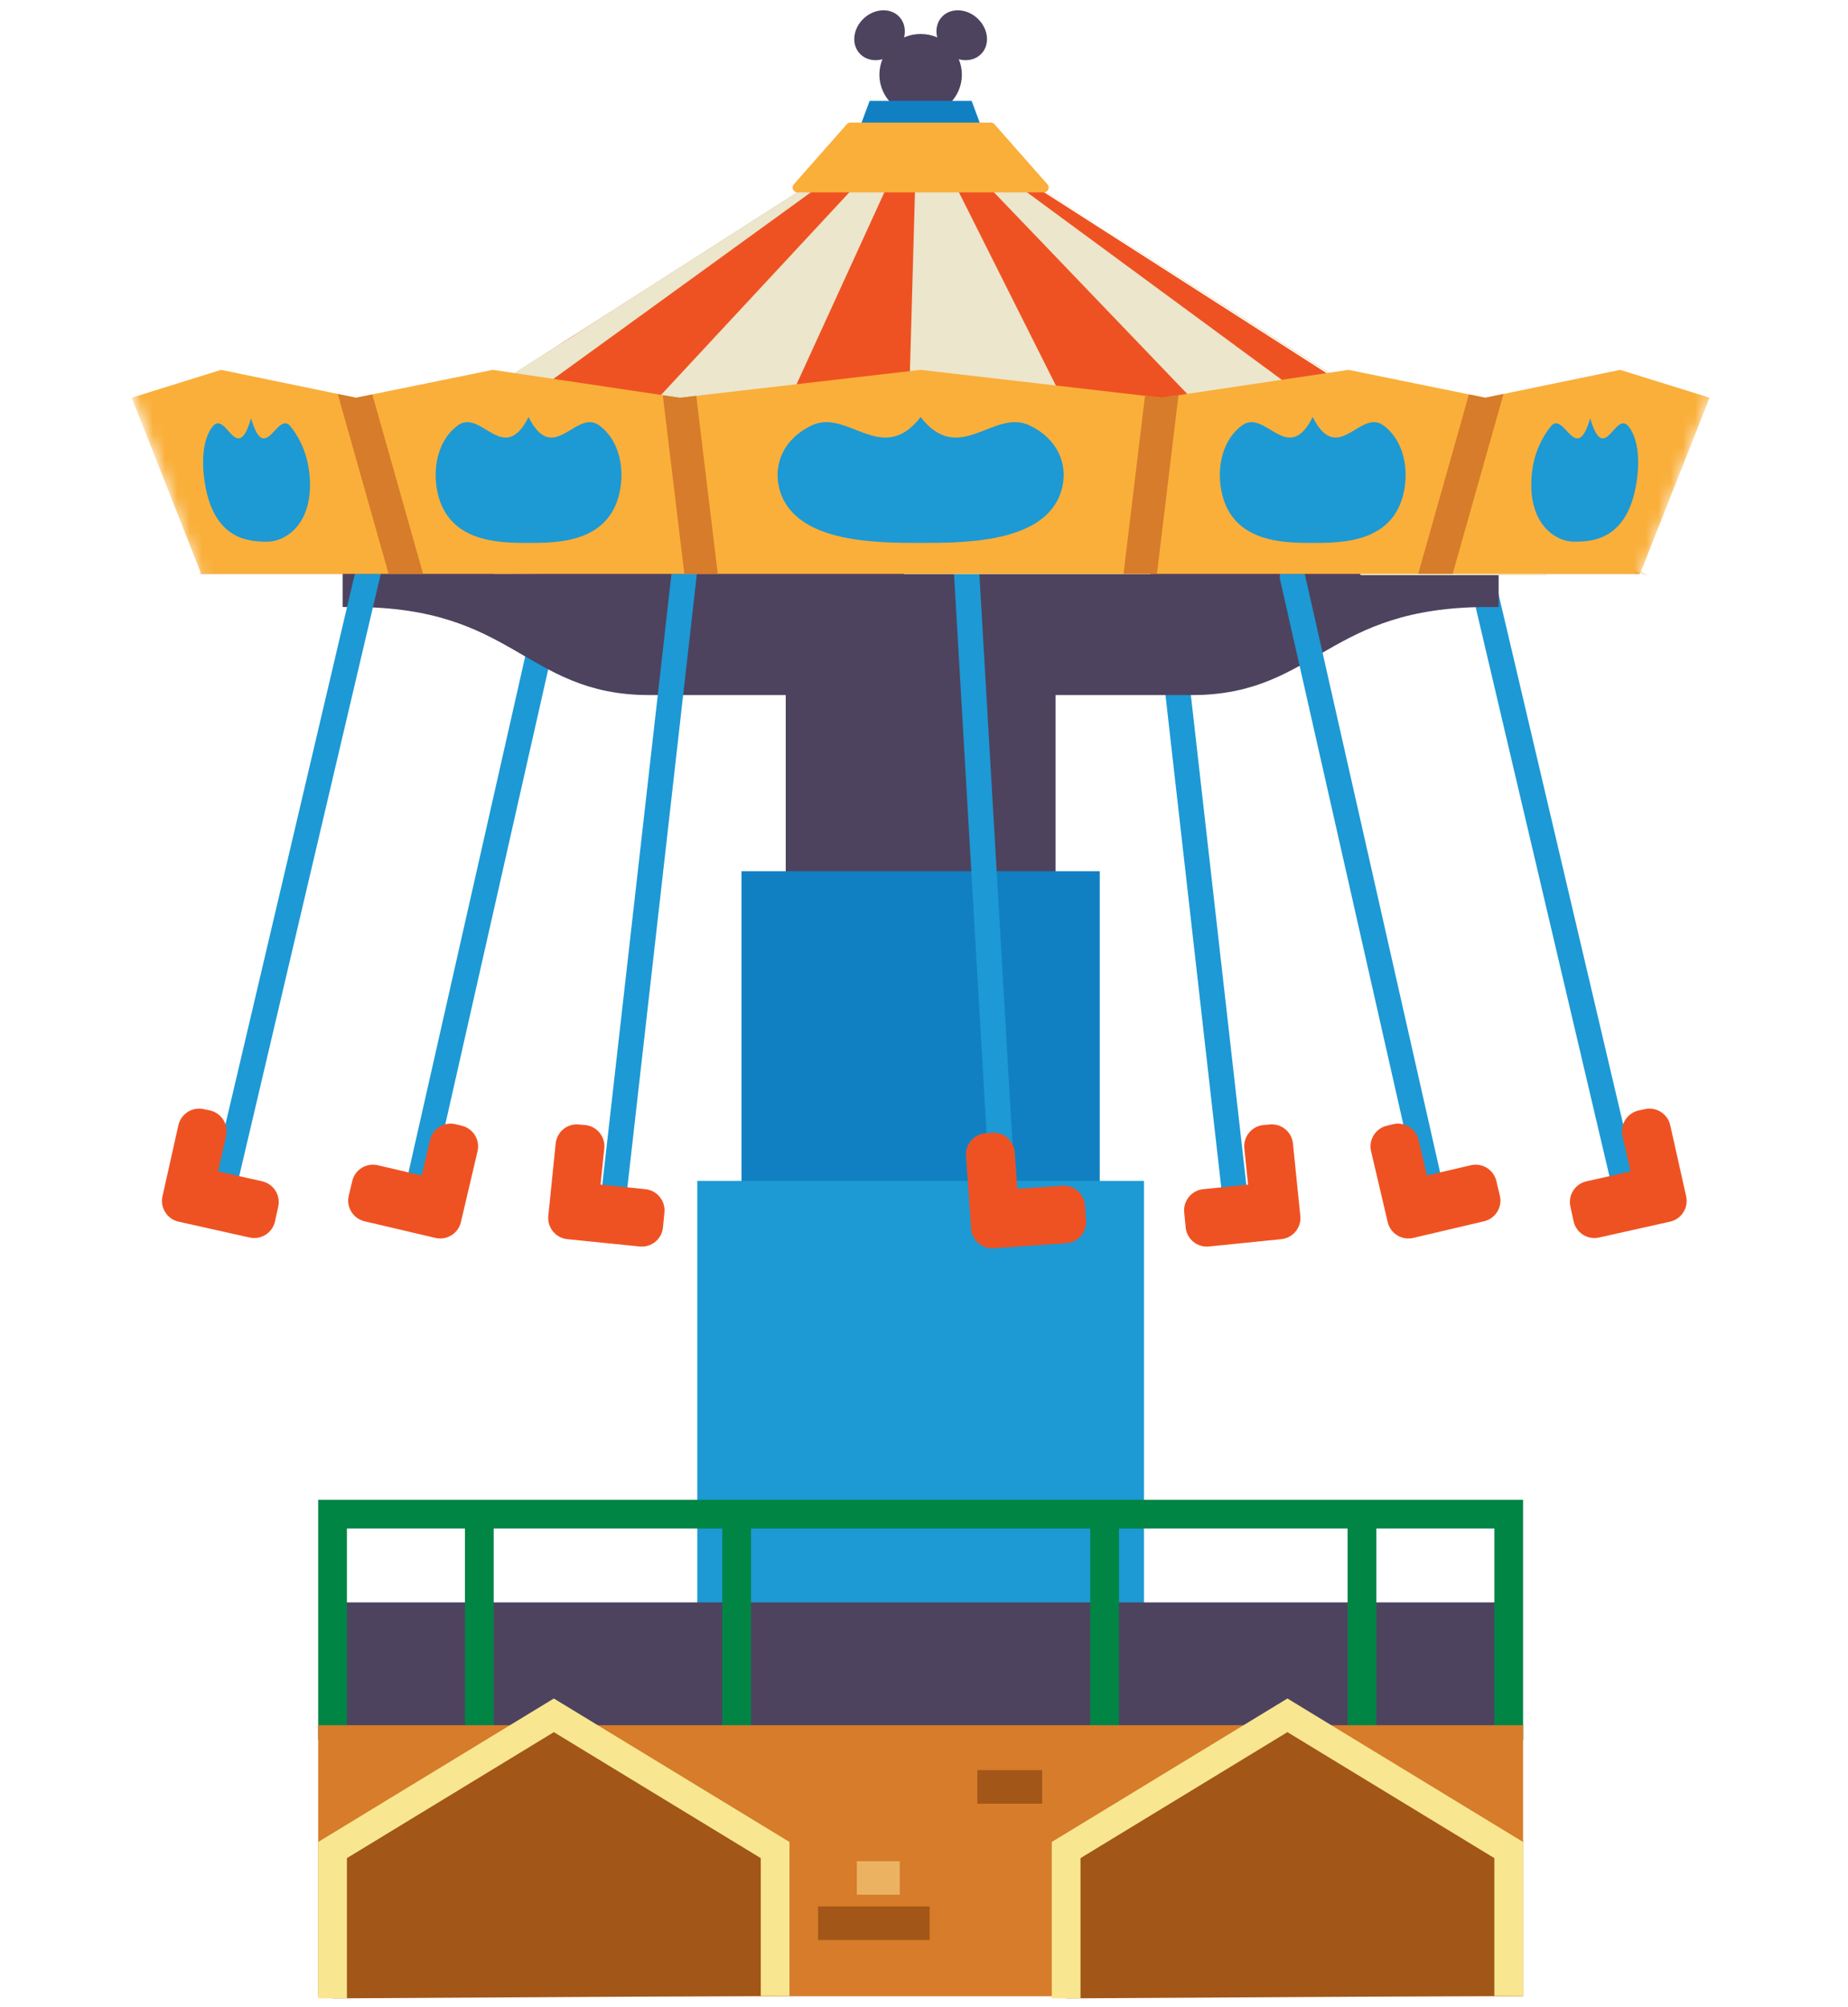 <svg xmlns="http://www.w3.org/2000/svg" viewBox="0 0 151 164" width="151" height="164" preserveAspectRatio="xMidYMid meet" style="width: 100%; height: 100%; transform: translate3d(0px, 0px, 0px); content-visibility: visible;"><defs><clipPath id="__lottie_element_4712"><rect width="151" height="164" x="0" y="0"></rect></clipPath><mask id="__lottie_element_4782" mask-type="alpha"><g transform="matrix(0.258,0,0,0.258,815.211,-237.121)" opacity="1" style="display: block;"><g opacity="1" transform="matrix(1,0,0,1,0,0)"><path fill="rgb(247,151,100)" fill-opacity="1" d=" M-2605,1011 C-2604,1010 -3134,1000 -3134,1000 C-3134,1000 -3087,1127 -3087,1127 C-3087,1127 -2652,1133 -2652,1133 C-2652,1133 -2606,1012 -2605,1011z"></path><path stroke-linecap="butt" stroke-linejoin="miter" fill-opacity="0" stroke-miterlimit="4" stroke="rgb(184,228,250)" stroke-opacity="1" stroke-width="0" d=" M-2605,1011 C-2604,1010 -3134,1000 -3134,1000 C-3134,1000 -3087,1127 -3087,1127 C-3087,1127 -2652,1133 -2652,1133 C-2652,1133 -2606,1012 -2605,1011z"></path></g></g></mask></defs><g clip-path="url(#__lottie_element_4712)"><g transform="matrix(-0.258,0,0,0.258,-747.179,-208.101)" opacity="1" style="display: none;"><path stroke-linecap="round" stroke-linejoin="miter" fill-opacity="0" stroke-miterlimit="4" stroke="rgb(29,153,213)" stroke-opacity="1" stroke-width="8" d=" M-3006,1095 C-3006,1095 -3006,1303 -3006,1303"></path></g><g transform="matrix(-1.767,-0.375,-0.375,1.767,55.848,33.155)" opacity="1" style="display: none;"><g opacity="1" transform="matrix(1,0,0,1,3.961,53.574)"><path fill="rgb(239,82,34)" fill-opacity="1" d=" M1.87,0.327 C2.39,0.432 2.727,0.94 2.622,1.46 C2.622,1.46 2.49,2.129 2.49,2.129 C2.385,2.65 1.877,2.987 1.357,2.882 C1.357,2.882 -1.87,2.23 -1.87,2.23 C-2.391,2.124 -2.727,1.619 -2.622,1.098 C-2.622,1.098 -1.969,-2.129 -1.969,-2.129 C-1.864,-2.649 -1.358,-2.987 -0.837,-2.882 C-0.837,-2.882 -0.553,-2.828 -0.553,-2.828 C-0.033,-2.723 0.304,-2.216 0.199,-1.695 C0.199,-1.695 -0.13,-0.079 -0.13,-0.079 C-0.13,-0.079 1.87,0.327 1.87,0.327z"></path></g></g><g transform="matrix(-0.258,-0.008,-0.008,0.258,-737.708,-234.436)" opacity="1" style="display: none;"><path stroke-linecap="round" stroke-linejoin="miter" fill-opacity="0" stroke-miterlimit="4" stroke="rgb(29,153,213)" stroke-opacity="1" stroke-width="8" d=" M-3006,1095 C-3006,1095 -3006,1303 -3006,1303"></path></g><g transform="matrix(-1.754,-0.432,-0.432,1.754,57.159,32.48)" opacity="1" style="display: none;"><g opacity="1" transform="matrix(1,0,0,1,3.961,53.574)"><path fill="rgb(239,82,34)" fill-opacity="1" d=" M1.87,0.327 C2.39,0.432 2.727,0.94 2.622,1.46 C2.622,1.46 2.49,2.129 2.49,2.129 C2.385,2.65 1.877,2.987 1.357,2.882 C1.357,2.882 -1.87,2.23 -1.87,2.23 C-2.391,2.124 -2.727,1.619 -2.622,1.098 C-2.622,1.098 -1.969,-2.129 -1.969,-2.129 C-1.864,-2.649 -1.358,-2.987 -0.837,-2.882 C-0.837,-2.882 -0.553,-2.828 -0.553,-2.828 C-0.033,-2.723 0.304,-2.216 0.199,-1.695 C0.199,-1.695 -0.13,-0.079 -0.13,-0.079 C-0.13,-0.079 1.87,0.327 1.87,0.327z"></path></g></g><g transform="matrix(-0.257,-0.017,-0.017,0.257,-726.845,-263.405)" opacity="1" style="display: none;"><path stroke-linecap="round" stroke-linejoin="miter" fill-opacity="0" stroke-miterlimit="4" stroke="rgb(29,153,213)" stroke-opacity="1" stroke-width="8" d=" M-3006,1095 C-3006,1095 -3006,1303 -3006,1303"></path></g><g transform="matrix(-1.738,-0.491,-0.491,1.738,58.511,30.318)" opacity="1" style="display: none;"><g opacity="1" transform="matrix(1,0,0,1,3.961,53.574)"><path fill="rgb(239,82,34)" fill-opacity="1" d=" M1.87,0.327 C2.39,0.432 2.727,0.94 2.622,1.46 C2.622,1.46 2.49,2.129 2.49,2.129 C2.385,2.65 1.877,2.987 1.357,2.882 C1.357,2.882 -1.87,2.23 -1.87,2.23 C-2.391,2.124 -2.727,1.619 -2.622,1.098 C-2.622,1.098 -1.969,-2.129 -1.969,-2.129 C-1.864,-2.649 -1.358,-2.987 -0.837,-2.882 C-0.837,-2.882 -0.553,-2.828 -0.553,-2.828 C-0.033,-2.723 0.304,-2.216 0.199,-1.695 C0.199,-1.695 -0.13,-0.079 -0.13,-0.079 C-0.13,-0.079 1.87,0.327 1.87,0.327z"></path></g></g><g transform="matrix(-0.257,-0.022,-0.022,0.257,-720.843,-281.376)" opacity="1" style="display: none;"><path stroke-linecap="round" stroke-linejoin="miter" fill-opacity="0" stroke-miterlimit="4" stroke="rgb(29,153,213)" stroke-opacity="1" stroke-width="8" d=" M-3006,1095 C-3006,1095 -3006,1303 -3006,1303"></path></g><g transform="matrix(-1.729,-0.522,-0.522,1.729,59.202,26.174)" opacity="1" style="display: none;"><g opacity="1" transform="matrix(1,0,0,1,3.961,53.574)"><path fill="rgb(239,82,34)" fill-opacity="1" d=" M1.87,0.327 C2.39,0.432 2.727,0.94 2.622,1.46 C2.622,1.46 2.49,2.129 2.49,2.129 C2.385,2.65 1.877,2.987 1.357,2.882 C1.357,2.882 -1.87,2.23 -1.87,2.23 C-2.391,2.124 -2.727,1.619 -2.622,1.098 C-2.622,1.098 -1.969,-2.129 -1.969,-2.129 C-1.864,-2.649 -1.358,-2.987 -0.837,-2.882 C-0.837,-2.882 -0.553,-2.828 -0.553,-2.828 C-0.033,-2.723 0.304,-2.216 0.199,-1.695 C0.199,-1.695 -0.13,-0.079 -0.13,-0.079 C-0.13,-0.079 1.87,0.327 1.87,0.327z"></path></g></g><g transform="matrix(-0.256,-0.032,-0.032,0.256,-706.232,-317.14)" opacity="1" style="display: none;"><path stroke-linecap="round" stroke-linejoin="miter" fill-opacity="0" stroke-miterlimit="4" stroke="rgb(29,153,213)" stroke-opacity="1" stroke-width="8" d=" M-3006,1095 C-3006,1095 -3006,1303 -3006,1303"></path></g><g transform="matrix(-1.706,-0.591,-0.591,1.706,60.745,21.686)" opacity="1" style="display: none;"><g opacity="1" transform="matrix(1,0,0,1,3.961,53.574)"><path fill="rgb(239,82,34)" fill-opacity="1" d=" M1.87,0.327 C2.39,0.432 2.727,0.94 2.622,1.46 C2.622,1.46 2.49,2.129 2.49,2.129 C2.385,2.65 1.877,2.987 1.357,2.882 C1.357,2.882 -1.87,2.23 -1.87,2.23 C-2.391,2.124 -2.727,1.619 -2.622,1.098 C-2.622,1.098 -1.969,-2.129 -1.969,-2.129 C-1.864,-2.649 -1.358,-2.987 -0.837,-2.882 C-0.837,-2.882 -0.553,-2.828 -0.553,-2.828 C-0.033,-2.723 0.304,-2.216 0.199,-1.695 C0.199,-1.695 -0.13,-0.079 -0.13,-0.079 C-0.13,-0.079 1.87,0.327 1.87,0.327z"></path></g></g><g transform="matrix(-0.255,-0.042,-0.042,0.255,-690.709,-351.915)" opacity="1" style="display: none;"><path stroke-linecap="round" stroke-linejoin="miter" fill-opacity="0" stroke-miterlimit="4" stroke="rgb(29,153,213)" stroke-opacity="1" stroke-width="8" d=" M-3006,1095 C-3006,1095 -3006,1303 -3006,1303"></path></g><g transform="matrix(-1.682,-0.659,-0.659,1.682,62.21,17.096)" opacity="1" style="display: none;"><g opacity="1" transform="matrix(1,0,0,1,3.961,53.574)"><path fill="rgb(239,82,34)" fill-opacity="1" d=" M1.87,0.327 C2.39,0.432 2.727,0.94 2.622,1.46 C2.622,1.46 2.49,2.129 2.49,2.129 C2.385,2.65 1.877,2.987 1.357,2.882 C1.357,2.882 -1.87,2.23 -1.87,2.23 C-2.391,2.124 -2.727,1.619 -2.622,1.098 C-2.622,1.098 -1.969,-2.129 -1.969,-2.129 C-1.864,-2.649 -1.358,-2.987 -0.837,-2.882 C-0.837,-2.882 -0.553,-2.828 -0.553,-2.828 C-0.033,-2.723 0.304,-2.216 0.199,-1.695 C0.199,-1.695 -0.13,-0.079 -0.13,-0.079 C-0.13,-0.079 1.87,0.327 1.87,0.327z"></path></g></g><g transform="matrix(-0.253,-0.052,-0.052,0.253,-674.052,-384.914)" opacity="1" style="display: none;"><path stroke-linecap="round" stroke-linejoin="miter" fill-opacity="0" stroke-miterlimit="4" stroke="rgb(29,153,213)" stroke-opacity="1" stroke-width="8" d=" M-3006,1095 C-3006,1095 -3006,1303 -3006,1303"></path></g><g transform="matrix(-1.654,-0.725,-0.725,1.654,63.622,13.7)" opacity="1" style="display: none;"><g opacity="1" transform="matrix(1,0,0,1,3.961,53.574)"><path fill="rgb(239,82,34)" fill-opacity="1" d=" M1.87,0.327 C2.39,0.432 2.727,0.94 2.622,1.46 C2.622,1.46 2.49,2.129 2.49,2.129 C2.385,2.65 1.877,2.987 1.357,2.882 C1.357,2.882 -1.87,2.23 -1.87,2.23 C-2.391,2.124 -2.727,1.619 -2.622,1.098 C-2.622,1.098 -1.969,-2.129 -1.969,-2.129 C-1.864,-2.649 -1.358,-2.987 -0.837,-2.882 C-0.837,-2.882 -0.553,-2.828 -0.553,-2.828 C-0.033,-2.723 0.304,-2.216 0.199,-1.695 C0.199,-1.695 -0.13,-0.079 -0.13,-0.079 C-0.13,-0.079 1.87,0.327 1.87,0.327z"></path></g></g><g transform="matrix(-0.25,-0.062,-0.062,0.25,-656.288,-415.023)" opacity="1" style="display: none;"><path stroke-linecap="round" stroke-linejoin="miter" fill-opacity="0" stroke-miterlimit="4" stroke="rgb(29,153,213)" stroke-opacity="1" stroke-width="8" d=" M-3006,1095 C-3006,1095 -3006,1303 -3006,1303"></path></g><g transform="matrix(-1.624,-0.79,-0.79,1.624,64.978,12.567)" opacity="1" style="display: none;"><g opacity="1" transform="matrix(1,0,0,1,3.961,53.574)"><path fill="rgb(239,82,34)" fill-opacity="1" d=" M1.87,0.327 C2.39,0.432 2.727,0.94 2.622,1.46 C2.622,1.46 2.49,2.129 2.49,2.129 C2.385,2.65 1.877,2.987 1.357,2.882 C1.357,2.882 -1.87,2.23 -1.87,2.23 C-2.391,2.124 -2.727,1.619 -2.622,1.098 C-2.622,1.098 -1.969,-2.129 -1.969,-2.129 C-1.864,-2.649 -1.358,-2.987 -0.837,-2.882 C-0.837,-2.882 -0.553,-2.828 -0.553,-2.828 C-0.033,-2.723 0.304,-2.216 0.199,-1.695 C0.199,-1.695 -0.13,-0.079 -0.13,-0.079 C-0.13,-0.079 1.87,0.327 1.87,0.327z"></path></g></g><g transform="matrix(-0.248,-0.072,-0.072,0.248,-637.443,-442.448)" opacity="1" style="display: none;"><path stroke-linecap="round" stroke-linejoin="miter" fill-opacity="0" stroke-miterlimit="4" stroke="rgb(29,153,213)" stroke-opacity="1" stroke-width="8" d=" M-3006,1095 C-3006,1095 -3006,1303 -3006,1303"></path></g><g transform="matrix(-1.591,-0.854,-0.854,1.591,66.277,13.442)" opacity="1" style="display: none;"><g opacity="1" transform="matrix(1,0,0,1,3.961,53.574)"><path fill="rgb(239,82,34)" fill-opacity="1" d=" M1.87,0.327 C2.39,0.432 2.727,0.94 2.622,1.46 C2.622,1.46 2.49,2.129 2.49,2.129 C2.385,2.65 1.877,2.987 1.357,2.882 C1.357,2.882 -1.87,2.23 -1.87,2.23 C-2.391,2.124 -2.727,1.619 -2.622,1.098 C-2.622,1.098 -1.969,-2.129 -1.969,-2.129 C-1.864,-2.649 -1.358,-2.987 -0.837,-2.882 C-0.837,-2.882 -0.553,-2.828 -0.553,-2.828 C-0.033,-2.723 0.304,-2.216 0.199,-1.695 C0.199,-1.695 -0.13,-0.079 -0.13,-0.079 C-0.13,-0.079 1.87,0.327 1.87,0.327z"></path></g></g><g transform="matrix(-0.252,-0.057,-0.057,0.252,-649.652,-400.151)" opacity="1" style="display: block;"><path stroke-linecap="round" stroke-linejoin="miter" fill-opacity="0" stroke-miterlimit="4" stroke="rgb(29,153,213)" stroke-opacity="1" stroke-width="8" d=" M-3006,1095 C-3006,1095 -3006,1303 -3006,1303"></path></g><g transform="matrix(-1.641,-0.753,-0.753,1.641,81.026,11.147)" opacity="1" style="display: block;"><g opacity="1" transform="matrix(1,0,0,1,3.961,53.574)"><path fill="rgb(239,82,34)" fill-opacity="1" d=" M1.87,0.327 C2.39,0.432 2.727,0.94 2.622,1.46 C2.622,1.46 2.49,2.129 2.49,2.129 C2.385,2.65 1.877,2.987 1.357,2.882 C1.357,2.882 -1.87,2.23 -1.87,2.23 C-2.391,2.124 -2.727,1.619 -2.622,1.098 C-2.622,1.098 -1.969,-2.129 -1.969,-2.129 C-1.864,-2.649 -1.358,-2.987 -0.837,-2.882 C-0.837,-2.882 -0.553,-2.828 -0.553,-2.828 C-0.033,-2.723 0.304,-2.216 0.199,-1.695 C0.199,-1.695 -0.13,-0.079 -0.13,-0.079 C-0.13,-0.079 1.87,0.327 1.87,0.327z"></path></g></g><g transform="matrix(-0.258,-0.015,-0.015,0.258,-686.936,-282.869)" opacity="1" style="display: block;"><path stroke-linecap="round" stroke-linejoin="miter" fill-opacity="0" stroke-miterlimit="4" stroke="rgb(29,153,213)" stroke-opacity="1" stroke-width="8" d=" M-3006,1095 C-3006,1095 -3006,1303 -3006,1303"></path></g><g transform="matrix(-1.741,-0.48,-0.48,1.741,100.277,5.84)" opacity="1" style="display: block;"><g opacity="1" transform="matrix(1,0,0,1,3.961,53.574)"><path fill="rgb(239,82,34)" fill-opacity="1" d=" M1.87,0.327 C2.39,0.432 2.727,0.94 2.622,1.46 C2.622,1.46 2.49,2.129 2.49,2.129 C2.385,2.65 1.877,2.987 1.357,2.882 C1.357,2.882 -1.87,2.23 -1.87,2.23 C-2.391,2.124 -2.727,1.619 -2.622,1.098 C-2.622,1.098 -1.969,-2.129 -1.969,-2.129 C-1.864,-2.649 -1.358,-2.987 -0.837,-2.882 C-0.837,-2.882 -0.553,-2.828 -0.553,-2.828 C-0.033,-2.723 0.304,-2.216 0.199,-1.695 C0.199,-1.695 -0.13,-0.079 -0.13,-0.079 C-0.13,-0.079 1.87,0.327 1.87,0.327z"></path></g></g><g transform="matrix(-0.256,0.029,0.029,0.256,-706.498,-149.373)" opacity="1" style="display: block;"><path stroke-linecap="round" stroke-linejoin="miter" fill-opacity="0" stroke-miterlimit="4" stroke="rgb(29,153,213)" stroke-opacity="1" stroke-width="8" d=" M-3006,1095 C-3006,1095 -3006,1303 -3006,1303"></path></g><g transform="matrix(-1.797,-0.177,-0.177,1.797,118.332,1.338)" opacity="1" style="display: block;"><g opacity="1" transform="matrix(1,0,0,1,3.961,53.574)"><path fill="rgb(239,82,34)" fill-opacity="1" d=" M1.87,0.327 C2.39,0.432 2.727,0.94 2.622,1.46 C2.622,1.46 2.49,2.129 2.49,2.129 C2.385,2.65 1.877,2.987 1.357,2.882 C1.357,2.882 -1.87,2.23 -1.87,2.23 C-2.391,2.124 -2.727,1.619 -2.622,1.098 C-2.622,1.098 -1.969,-2.129 -1.969,-2.129 C-1.864,-2.649 -1.358,-2.987 -0.837,-2.882 C-0.837,-2.882 -0.553,-2.828 -0.553,-2.828 C-0.033,-2.723 0.304,-2.216 0.199,-1.695 C0.199,-1.695 -0.13,-0.079 -0.13,-0.079 C-0.13,-0.079 1.87,0.327 1.87,0.327z"></path></g></g><g transform="matrix(-0.251,0.059,0.059,0.251,-698.698,-53.088)" opacity="1" style="display: block;"><path stroke-linecap="round" stroke-linejoin="miter" fill-opacity="0" stroke-miterlimit="4" stroke="rgb(29,153,213)" stroke-opacity="1" stroke-width="8" d=" M-3006,1095 C-3006,1095 -3006,1303 -3006,1303"></path></g><g transform="matrix(-1.806,0.037,0.037,1.806,138.17,-1.041)" opacity="1" style="display: block;"><g opacity="1" transform="matrix(1,0,0,1,3.961,53.574)"><path fill="rgb(239,82,34)" fill-opacity="1" d=" M1.87,0.327 C2.39,0.432 2.727,0.94 2.622,1.46 C2.622,1.46 2.49,2.129 2.49,2.129 C2.385,2.65 1.877,2.987 1.357,2.882 C1.357,2.882 -1.87,2.23 -1.87,2.23 C-2.391,2.124 -2.727,1.619 -2.622,1.098 C-2.622,1.098 -1.969,-2.129 -1.969,-2.129 C-1.864,-2.649 -1.358,-2.987 -0.837,-2.882 C-0.837,-2.882 -0.553,-2.828 -0.553,-2.828 C-0.033,-2.723 0.304,-2.216 0.199,-1.695 C0.199,-1.695 -0.13,-0.079 -0.13,-0.079 C-0.13,-0.079 1.87,0.327 1.87,0.327z"></path></g></g><g transform="matrix(-0.251,0.058,0.058,0.251,-692.111,-55.423)" opacity="1" style="display: none;"><path stroke-linecap="round" stroke-linejoin="miter" fill-opacity="0" stroke-miterlimit="4" stroke="rgb(29,153,213)" stroke-opacity="1" stroke-width="8" d=" M-3006,1095 C-3006,1095 -3006,1303 -3006,1303"></path></g><g transform="matrix(-1.806,0.032,0.032,1.806,144.605,-0.992)" opacity="1" style="display: none;"><g opacity="1" transform="matrix(1,0,0,1,3.961,53.574)"><path fill="rgb(239,82,34)" fill-opacity="1" d=" M1.87,0.327 C2.39,0.432 2.727,0.94 2.622,1.46 C2.622,1.46 2.49,2.129 2.49,2.129 C2.385,2.65 1.877,2.987 1.357,2.882 C1.357,2.882 -1.87,2.23 -1.87,2.23 C-2.391,2.124 -2.727,1.619 -2.622,1.098 C-2.622,1.098 -1.969,-2.129 -1.969,-2.129 C-1.864,-2.649 -1.358,-2.987 -0.837,-2.882 C-0.837,-2.882 -0.553,-2.828 -0.553,-2.828 C-0.033,-2.723 0.304,-2.216 0.199,-1.695 C0.199,-1.695 -0.13,-0.079 -0.13,-0.079 C-0.13,-0.079 1.87,0.327 1.87,0.327z"></path></g></g><g transform="matrix(-0.254,0.045,0.045,0.254,-685.712,-97.665)" opacity="1" style="display: none;"><path stroke-linecap="round" stroke-linejoin="miter" fill-opacity="0" stroke-miterlimit="4" stroke="rgb(29,153,213)" stroke-opacity="1" stroke-width="8" d=" M-3006,1095 C-3006,1095 -3006,1303 -3006,1303"></path></g><g transform="matrix(-1.805,-0.063,-0.063,1.805,147.009,0.482)" opacity="1" style="display: none;"><g opacity="1" transform="matrix(1,0,0,1,3.961,53.574)"><path fill="rgb(239,82,34)" fill-opacity="1" d=" M1.87,0.327 C2.39,0.432 2.727,0.94 2.622,1.46 C2.622,1.46 2.49,2.129 2.49,2.129 C2.385,2.65 1.877,2.987 1.357,2.882 C1.357,2.882 -1.87,2.23 -1.87,2.23 C-2.391,2.124 -2.727,1.619 -2.622,1.098 C-2.622,1.098 -1.969,-2.129 -1.969,-2.129 C-1.864,-2.649 -1.358,-2.987 -0.837,-2.882 C-0.837,-2.882 -0.553,-2.828 -0.553,-2.828 C-0.033,-2.723 0.304,-2.216 0.199,-1.695 C0.199,-1.695 -0.13,-0.079 -0.13,-0.079 C-0.13,-0.079 1.87,0.327 1.87,0.327z"></path></g></g><g transform="matrix(-0.257,0.022,0.022,0.257,-670.108,-166.133)" opacity="1" style="display: none;"><path stroke-linecap="round" stroke-linejoin="miter" fill-opacity="0" stroke-miterlimit="4" stroke="rgb(29,153,213)" stroke-opacity="1" stroke-width="8" d=" M-3006,1095 C-3006,1095 -3006,1303 -3006,1303"></path></g><g transform="matrix(-1.793,-0.22,-0.22,1.793,150.89,4.217)" opacity="1" style="display: none;"><g opacity="1" transform="matrix(1,0,0,1,3.961,53.574)"><path fill="rgb(239,82,34)" fill-opacity="1" d=" M1.87,0.327 C2.39,0.432 2.727,0.94 2.622,1.46 C2.622,1.46 2.49,2.129 2.49,2.129 C2.385,2.65 1.877,2.987 1.357,2.882 C1.357,2.882 -1.87,2.23 -1.87,2.23 C-2.391,2.124 -2.727,1.619 -2.622,1.098 C-2.622,1.098 -1.969,-2.129 -1.969,-2.129 C-1.864,-2.649 -1.358,-2.987 -0.837,-2.882 C-0.837,-2.882 -0.553,-2.828 -0.553,-2.828 C-0.033,-2.723 0.304,-2.216 0.199,-1.695 C0.199,-1.695 -0.13,-0.079 -0.13,-0.079 C-0.13,-0.079 1.87,0.327 1.87,0.327z"></path></g></g><g transform="matrix(-0.257,0.018,0.018,0.257,-666.255,-176.538)" opacity="1" style="display: none;"><path stroke-linecap="round" stroke-linejoin="miter" fill-opacity="0" stroke-miterlimit="4" stroke="rgb(29,153,213)" stroke-opacity="1" stroke-width="8" d=" M-3006,1095 C-3006,1095 -3006,1303 -3006,1303"></path></g><g transform="matrix(-1.788,-0.251,-0.251,1.788,151.646,8.114)" opacity="1" style="display: none;"><g opacity="1" transform="matrix(1,0,0,1,3.961,53.574)"><path fill="rgb(239,82,34)" fill-opacity="1" d=" M1.87,0.327 C2.39,0.432 2.727,0.94 2.622,1.46 C2.622,1.46 2.49,2.129 2.49,2.129 C2.385,2.65 1.877,2.987 1.357,2.882 C1.357,2.882 -1.87,2.23 -1.87,2.23 C-2.391,2.124 -2.727,1.619 -2.622,1.098 C-2.622,1.098 -1.969,-2.129 -1.969,-2.129 C-1.864,-2.649 -1.358,-2.987 -0.837,-2.882 C-0.837,-2.882 -0.553,-2.828 -0.553,-2.828 C-0.033,-2.723 0.304,-2.216 0.199,-1.695 C0.199,-1.695 -0.13,-0.079 -0.13,-0.079 C-0.13,-0.079 1.87,0.327 1.87,0.327z"></path></g></g><g transform="matrix(-0.258,0.009,0.009,0.258,-657.824,-199.166)" opacity="1" style="display: none;"><path stroke-linecap="round" stroke-linejoin="miter" fill-opacity="0" stroke-miterlimit="4" stroke="rgb(29,153,213)" stroke-opacity="1" stroke-width="8" d=" M-3006,1095 C-3006,1095 -3006,1303 -3006,1303"></path></g><g transform="matrix(-1.779,-0.314,-0.314,1.779,153.134,13.918)" opacity="1" style="display: none;"><g opacity="1" transform="matrix(1,0,0,1,3.961,53.574)"><path fill="rgb(239,82,34)" fill-opacity="1" d=" M1.87,0.327 C2.39,0.432 2.727,0.94 2.622,1.46 C2.622,1.46 2.49,2.129 2.49,2.129 C2.385,2.65 1.877,2.987 1.357,2.882 C1.357,2.882 -1.87,2.23 -1.87,2.23 C-2.391,2.124 -2.727,1.619 -2.622,1.098 C-2.622,1.098 -1.969,-2.129 -1.969,-2.129 C-1.864,-2.649 -1.358,-2.987 -0.837,-2.882 C-0.837,-2.882 -0.553,-2.828 -0.553,-2.828 C-0.033,-2.723 0.304,-2.216 0.199,-1.695 C0.199,-1.695 -0.13,-0.079 -0.13,-0.079 C-0.13,-0.079 1.87,0.327 1.87,0.327z"></path></g></g><g transform="matrix(-0.258,0.009,0.009,0.258,-657.824,-193.369)" opacity="1" style="display: none;"><path stroke-linecap="round" stroke-linejoin="miter" fill-opacity="0" stroke-miterlimit="4" stroke="rgb(29,153,213)" stroke-opacity="1" stroke-width="8" d=" M-3006,1095 C-3006,1095 -3006,1303 -3006,1303"></path></g><g transform="matrix(-1.779,-0.314,-0.314,1.779,153.134,19.715)" opacity="1" style="display: none;"><g opacity="1" transform="matrix(1,0,0,1,3.961,53.574)"><path fill="rgb(239,82,34)" fill-opacity="1" d=" M1.87,0.327 C2.39,0.432 2.727,0.94 2.622,1.46 C2.622,1.46 2.49,2.129 2.49,2.129 C2.385,2.65 1.877,2.987 1.357,2.882 C1.357,2.882 -1.87,2.23 -1.87,2.23 C-2.391,2.124 -2.727,1.619 -2.622,1.098 C-2.622,1.098 -1.969,-2.129 -1.969,-2.129 C-1.864,-2.649 -1.358,-2.987 -0.837,-2.882 C-0.837,-2.882 -0.553,-2.828 -0.553,-2.828 C-0.033,-2.723 0.304,-2.216 0.199,-1.695 C0.199,-1.695 -0.13,-0.079 -0.13,-0.079 C-0.13,-0.079 1.87,0.327 1.87,0.327z"></path></g></g><g transform="matrix(-0.258,0,0,0.258,-648.437,-214.913)" opacity="1" style="display: none;"><path stroke-linecap="round" stroke-linejoin="miter" fill-opacity="0" stroke-miterlimit="4" stroke="rgb(29,153,213)" stroke-opacity="1" stroke-width="8" d=" M-3006,1095 C-3006,1095 -3006,1303 -3006,1303"></path></g><g transform="matrix(-1.767,-0.375,-0.375,1.767,154.591,26.343)" opacity="1" style="display: none;"><g opacity="1" transform="matrix(1,0,0,1,3.961,53.574)"><path fill="rgb(239,82,34)" fill-opacity="1" d=" M1.87,0.327 C2.39,0.432 2.727,0.94 2.622,1.46 C2.622,1.46 2.49,2.129 2.49,2.129 C2.385,2.65 1.877,2.987 1.357,2.882 C1.357,2.882 -1.87,2.23 -1.87,2.23 C-2.391,2.124 -2.727,1.619 -2.622,1.098 C-2.622,1.098 -1.969,-2.129 -1.969,-2.129 C-1.864,-2.649 -1.358,-2.987 -0.837,-2.882 C-0.837,-2.882 -0.553,-2.828 -0.553,-2.828 C-0.033,-2.723 0.304,-2.216 0.199,-1.695 C0.199,-1.695 -0.13,-0.079 -0.13,-0.079 C-0.13,-0.079 1.87,0.327 1.87,0.327z"></path></g></g><g transform="matrix(-0.258,0,0,0.258,-648.437,-210.475)" opacity="1" style="display: none;"><path stroke-linecap="round" stroke-linejoin="miter" fill-opacity="0" stroke-miterlimit="4" stroke="rgb(29,153,213)" stroke-opacity="1" stroke-width="8" d=" M-3006,1095 C-3006,1095 -3006,1303 -3006,1303"></path></g><g transform="matrix(-1.767,-0.375,-0.375,1.767,154.591,30.782)" opacity="1" style="display: none;"><g opacity="1" transform="matrix(1,0,0,1,3.961,53.574)"><path fill="rgb(239,82,34)" fill-opacity="1" d=" M1.87,0.327 C2.39,0.432 2.727,0.94 2.622,1.46 C2.622,1.46 2.49,2.129 2.49,2.129 C2.385,2.65 1.877,2.987 1.357,2.882 C1.357,2.882 -1.87,2.23 -1.87,2.23 C-2.391,2.124 -2.727,1.619 -2.622,1.098 C-2.622,1.098 -1.969,-2.129 -1.969,-2.129 C-1.864,-2.649 -1.358,-2.987 -0.837,-2.882 C-0.837,-2.882 -0.553,-2.828 -0.553,-2.828 C-0.033,-2.723 0.304,-2.216 0.199,-1.695 C0.199,-1.695 -0.13,-0.079 -0.13,-0.079 C-0.13,-0.079 1.87,0.327 1.87,0.327z"></path></g></g><g transform="matrix(1.806,0,0,1.806,10.308,0.146)" opacity="1" style="display: block;"><g opacity="1" transform="matrix(1,0,0,1,35.945,36.939)"><path fill="rgb(77,67,95)" fill-opacity="1" d=" M6.103,-9.895 C6.103,-9.895 -6.103,-9.895 -6.103,-9.895 C-6.103,-9.895 -6.103,9.895 -6.103,9.895 C-6.103,9.895 6.103,9.895 6.103,9.895 C6.103,9.895 6.103,-9.895 6.103,-9.895z"></path></g></g><g transform="matrix(1.806,0,0,1.806,10.308,-3.466)" opacity="1" style="display: block;"><g opacity="1" transform="matrix(1,0,0,1,35.945,52.075)"><path fill="rgb(17,128,195)" fill-opacity="1" d=" M8.104,-10.74 C8.104,-10.74 -8.104,-10.74 -8.104,-10.74 C-8.104,-10.74 -8.104,10.74 -8.104,10.74 C-8.104,10.74 8.104,10.74 8.104,10.74 C8.104,10.74 8.104,-10.74 8.104,-10.74z"></path></g></g><g transform="matrix(1.806,0,0,1.806,10.308,3.759)" opacity="1" style="display: block;"><g opacity="1" transform="matrix(1,0,0,1,35.945,61.337)"><path fill="rgb(29,153,212)" fill-opacity="1" d=" M10.105,-9.993 C10.105,-9.993 -10.105,-9.993 -10.105,-9.993 C-10.105,-9.993 -10.105,9.993 -10.105,9.993 C-10.105,9.993 10.105,9.993 10.105,9.993 C10.105,9.993 10.105,-9.993 10.105,-9.993z"></path></g></g><g transform="matrix(1.806,0,0,1.806,10.308,0.146)" opacity="1" style="display: block;"><g opacity="1" transform="matrix(1,0,0,1,35.945,27.872)"><path fill="rgb(77,67,95)" fill-opacity="1" d=" M25.652,-2.993 C25.652,-2.993 25.652,-0.99 25.652,-0.99 C18.177,-0.99 17.65,2.993 12.295,2.993 C12.295,2.993 -12.295,2.993 -12.295,2.993 C-17.65,2.993 -18.177,-0.99 -25.652,-0.99 C-25.652,-0.99 -25.652,-2.993 -25.652,-2.993 C-25.652,-2.993 25.652,-2.993 25.652,-2.993z"></path></g><g opacity="1" transform="matrix(1,0,0,1,35.945,27.872)"><path stroke-linecap="butt" stroke-linejoin="miter" fill-opacity="0" stroke-miterlimit="10" stroke="rgb(77,67,95)" stroke-opacity="1" stroke-width="1" d=" M25.652,-2.993 C25.652,-2.993 25.652,-0.99 25.652,-0.99 C18.177,-0.99 17.65,2.993 12.295,2.993 C12.295,2.993 -12.295,2.993 -12.295,2.993 C-17.65,2.993 -18.177,-0.99 -25.652,-0.99 C-25.652,-0.99 -25.652,-2.993 -25.652,-2.993 C-25.652,-2.993 25.652,-2.993 25.652,-2.993z"></path></g></g><g transform="matrix(0.258,0,0,0.258,898.228,-208.101)" opacity="1" style="display: none;"><path stroke-linecap="round" stroke-linejoin="miter" fill-opacity="0" stroke-miterlimit="4" stroke="rgb(29,153,213)" stroke-opacity="1" stroke-width="8" d=" M-3006,1095 C-3006,1095 -3006,1303 -3006,1303"></path></g><g transform="matrix(1.767,-0.375,0.375,1.767,95.201,33.155)" opacity="1" style="display: none;"><g opacity="1" transform="matrix(1,0,0,1,3.961,53.574)"><path fill="rgb(239,82,34)" fill-opacity="1" d=" M1.87,0.327 C2.39,0.432 2.727,0.94 2.622,1.46 C2.622,1.46 2.49,2.129 2.49,2.129 C2.385,2.65 1.877,2.987 1.357,2.882 C1.357,2.882 -1.87,2.23 -1.87,2.23 C-2.391,2.124 -2.727,1.619 -2.622,1.098 C-2.622,1.098 -1.969,-2.129 -1.969,-2.129 C-1.864,-2.649 -1.358,-2.987 -0.837,-2.882 C-0.837,-2.882 -0.553,-2.828 -0.553,-2.828 C-0.033,-2.723 0.304,-2.216 0.199,-1.695 C0.199,-1.695 -0.13,-0.079 -0.13,-0.079 C-0.13,-0.079 1.87,0.327 1.87,0.327z"></path></g></g><g transform="matrix(0.258,-0.008,0.008,0.258,888.757,-234.436)" opacity="1" style="display: none;"><path stroke-linecap="round" stroke-linejoin="miter" fill-opacity="0" stroke-miterlimit="4" stroke="rgb(29,153,213)" stroke-opacity="1" stroke-width="8" d=" M-3006,1095 C-3006,1095 -3006,1303 -3006,1303"></path></g><g transform="matrix(1.754,-0.432,0.432,1.754,93.891,32.48)" opacity="1" style="display: none;"><g opacity="1" transform="matrix(1,0,0,1,3.961,53.574)"><path fill="rgb(239,82,34)" fill-opacity="1" d=" M1.87,0.327 C2.39,0.432 2.727,0.94 2.622,1.46 C2.622,1.46 2.49,2.129 2.49,2.129 C2.385,2.65 1.877,2.987 1.357,2.882 C1.357,2.882 -1.87,2.23 -1.87,2.23 C-2.391,2.124 -2.727,1.619 -2.622,1.098 C-2.622,1.098 -1.969,-2.129 -1.969,-2.129 C-1.864,-2.649 -1.358,-2.987 -0.837,-2.882 C-0.837,-2.882 -0.553,-2.828 -0.553,-2.828 C-0.033,-2.723 0.304,-2.216 0.199,-1.695 C0.199,-1.695 -0.13,-0.079 -0.13,-0.079 C-0.13,-0.079 1.87,0.327 1.87,0.327z"></path></g></g><g transform="matrix(0.257,-0.017,0.017,0.257,877.894,-263.405)" opacity="1" style="display: none;"><path stroke-linecap="round" stroke-linejoin="miter" fill-opacity="0" stroke-miterlimit="4" stroke="rgb(29,153,213)" stroke-opacity="1" stroke-width="8" d=" M-3006,1095 C-3006,1095 -3006,1303 -3006,1303"></path></g><g transform="matrix(1.738,-0.491,0.491,1.738,92.538,30.318)" opacity="1" style="display: none;"><g opacity="1" transform="matrix(1,0,0,1,3.961,53.574)"><path fill="rgb(239,82,34)" fill-opacity="1" d=" M1.87,0.327 C2.39,0.432 2.727,0.94 2.622,1.46 C2.622,1.46 2.49,2.129 2.49,2.129 C2.385,2.65 1.877,2.987 1.357,2.882 C1.357,2.882 -1.87,2.23 -1.87,2.23 C-2.391,2.124 -2.727,1.619 -2.622,1.098 C-2.622,1.098 -1.969,-2.129 -1.969,-2.129 C-1.864,-2.649 -1.358,-2.987 -0.837,-2.882 C-0.837,-2.882 -0.553,-2.828 -0.553,-2.828 C-0.033,-2.723 0.304,-2.216 0.199,-1.695 C0.199,-1.695 -0.13,-0.079 -0.13,-0.079 C-0.13,-0.079 1.87,0.327 1.87,0.327z"></path></g></g><g transform="matrix(0.257,-0.022,0.022,0.257,871.893,-281.376)" opacity="1" style="display: none;"><path stroke-linecap="round" stroke-linejoin="miter" fill-opacity="0" stroke-miterlimit="4" stroke="rgb(29,153,213)" stroke-opacity="1" stroke-width="8" d=" M-3006,1095 C-3006,1095 -3006,1303 -3006,1303"></path></g><g transform="matrix(1.729,-0.522,0.522,1.729,91.848,26.175)" opacity="1" style="display: none;"><g opacity="1" transform="matrix(1,0,0,1,3.961,53.574)"><path fill="rgb(239,82,34)" fill-opacity="1" d=" M1.87,0.327 C2.39,0.432 2.727,0.94 2.622,1.46 C2.622,1.46 2.49,2.129 2.49,2.129 C2.385,2.65 1.877,2.987 1.357,2.882 C1.357,2.882 -1.87,2.23 -1.87,2.23 C-2.391,2.124 -2.727,1.619 -2.622,1.098 C-2.622,1.098 -1.969,-2.129 -1.969,-2.129 C-1.864,-2.649 -1.358,-2.987 -0.837,-2.882 C-0.837,-2.882 -0.553,-2.828 -0.553,-2.828 C-0.033,-2.723 0.304,-2.216 0.199,-1.695 C0.199,-1.695 -0.13,-0.079 -0.13,-0.079 C-0.13,-0.079 1.87,0.327 1.87,0.327z"></path></g></g><g transform="matrix(0.256,-0.032,0.032,0.256,857.282,-317.14)" opacity="1" style="display: none;"><path stroke-linecap="round" stroke-linejoin="miter" fill-opacity="0" stroke-miterlimit="4" stroke="rgb(29,153,213)" stroke-opacity="1" stroke-width="8" d=" M-3006,1095 C-3006,1095 -3006,1303 -3006,1303"></path></g><g transform="matrix(1.706,-0.591,0.591,1.706,90.304,21.686)" opacity="1" style="display: none;"><g opacity="1" transform="matrix(1,0,0,1,3.961,53.574)"><path fill="rgb(239,82,34)" fill-opacity="1" d=" M1.87,0.327 C2.39,0.432 2.727,0.94 2.622,1.46 C2.622,1.46 2.49,2.129 2.49,2.129 C2.385,2.65 1.877,2.987 1.357,2.882 C1.357,2.882 -1.87,2.23 -1.87,2.23 C-2.391,2.124 -2.727,1.619 -2.622,1.098 C-2.622,1.098 -1.969,-2.129 -1.969,-2.129 C-1.864,-2.649 -1.358,-2.987 -0.837,-2.882 C-0.837,-2.882 -0.553,-2.828 -0.553,-2.828 C-0.033,-2.723 0.304,-2.216 0.199,-1.695 C0.199,-1.695 -0.13,-0.079 -0.13,-0.079 C-0.13,-0.079 1.87,0.327 1.87,0.327z"></path></g></g><g transform="matrix(0.255,-0.042,0.042,0.255,841.759,-351.915)" opacity="1" style="display: none;"><path stroke-linecap="round" stroke-linejoin="miter" fill-opacity="0" stroke-miterlimit="4" stroke="rgb(29,153,213)" stroke-opacity="1" stroke-width="8" d=" M-3006,1095 C-3006,1095 -3006,1303 -3006,1303"></path></g><g transform="matrix(1.682,-0.659,0.659,1.682,88.839,17.096)" opacity="1" style="display: none;"><g opacity="1" transform="matrix(1,0,0,1,3.961,53.574)"><path fill="rgb(239,82,34)" fill-opacity="1" d=" M1.87,0.327 C2.39,0.432 2.727,0.94 2.622,1.46 C2.622,1.46 2.49,2.129 2.49,2.129 C2.385,2.65 1.877,2.987 1.357,2.882 C1.357,2.882 -1.87,2.23 -1.87,2.23 C-2.391,2.124 -2.727,1.619 -2.622,1.098 C-2.622,1.098 -1.969,-2.129 -1.969,-2.129 C-1.864,-2.649 -1.358,-2.987 -0.837,-2.882 C-0.837,-2.882 -0.553,-2.828 -0.553,-2.828 C-0.033,-2.723 0.304,-2.216 0.199,-1.695 C0.199,-1.695 -0.13,-0.079 -0.13,-0.079 C-0.13,-0.079 1.87,0.327 1.87,0.327z"></path></g></g><g transform="matrix(0.253,-0.052,0.052,0.253,825.102,-384.914)" opacity="1" style="display: none;"><path stroke-linecap="round" stroke-linejoin="miter" fill-opacity="0" stroke-miterlimit="4" stroke="rgb(29,153,213)" stroke-opacity="1" stroke-width="8" d=" M-3006,1095 C-3006,1095 -3006,1303 -3006,1303"></path></g><g transform="matrix(1.654,-0.725,0.725,1.654,87.427,13.7)" opacity="1" style="display: none;"><g opacity="1" transform="matrix(1,0,0,1,3.961,53.574)"><path fill="rgb(239,82,34)" fill-opacity="1" d=" M1.87,0.327 C2.39,0.432 2.727,0.94 2.622,1.46 C2.622,1.46 2.49,2.129 2.49,2.129 C2.385,2.65 1.877,2.987 1.357,2.882 C1.357,2.882 -1.87,2.23 -1.87,2.23 C-2.391,2.124 -2.727,1.619 -2.622,1.098 C-2.622,1.098 -1.969,-2.129 -1.969,-2.129 C-1.864,-2.649 -1.358,-2.987 -0.837,-2.882 C-0.837,-2.882 -0.553,-2.828 -0.553,-2.828 C-0.033,-2.723 0.304,-2.216 0.199,-1.695 C0.199,-1.695 -0.13,-0.079 -0.13,-0.079 C-0.13,-0.079 1.87,0.327 1.87,0.327z"></path></g></g><g transform="matrix(0.25,-0.062,0.062,0.25,807.337,-415.023)" opacity="1" style="display: none;"><path stroke-linecap="round" stroke-linejoin="miter" fill-opacity="0" stroke-miterlimit="4" stroke="rgb(29,153,213)" stroke-opacity="1" stroke-width="8" d=" M-3006,1095 C-3006,1095 -3006,1303 -3006,1303"></path></g><g transform="matrix(1.624,-0.79,0.79,1.624,86.071,12.567)" opacity="1" style="display: none;"><g opacity="1" transform="matrix(1,0,0,1,3.961,53.574)"><path fill="rgb(239,82,34)" fill-opacity="1" d=" M1.87,0.327 C2.39,0.432 2.727,0.94 2.622,1.46 C2.622,1.46 2.49,2.129 2.49,2.129 C2.385,2.65 1.877,2.987 1.357,2.882 C1.357,2.882 -1.87,2.23 -1.87,2.23 C-2.391,2.124 -2.727,1.619 -2.622,1.098 C-2.622,1.098 -1.969,-2.129 -1.969,-2.129 C-1.864,-2.649 -1.358,-2.987 -0.837,-2.882 C-0.837,-2.882 -0.553,-2.828 -0.553,-2.828 C-0.033,-2.723 0.304,-2.216 0.199,-1.695 C0.199,-1.695 -0.13,-0.079 -0.13,-0.079 C-0.13,-0.079 1.87,0.327 1.87,0.327z"></path></g></g><g transform="matrix(0.248,-0.072,0.072,0.248,788.493,-442.448)" opacity="1" style="display: none;"><path stroke-linecap="round" stroke-linejoin="miter" fill-opacity="0" stroke-miterlimit="4" stroke="rgb(29,153,213)" stroke-opacity="1" stroke-width="8" d=" M-3006,1095 C-3006,1095 -3006,1303 -3006,1303"></path></g><g transform="matrix(1.591,-0.854,0.854,1.591,84.773,13.442)" opacity="1" style="display: none;"><g opacity="1" transform="matrix(1,0,0,1,3.961,53.574)"><path fill="rgb(239,82,34)" fill-opacity="1" d=" M1.87,0.327 C2.39,0.432 2.727,0.94 2.622,1.46 C2.622,1.46 2.49,2.129 2.49,2.129 C2.385,2.65 1.877,2.987 1.357,2.882 C1.357,2.882 -1.87,2.23 -1.87,2.23 C-2.391,2.124 -2.727,1.619 -2.622,1.098 C-2.622,1.098 -1.969,-2.129 -1.969,-2.129 C-1.864,-2.649 -1.358,-2.987 -0.837,-2.882 C-0.837,-2.882 -0.553,-2.828 -0.553,-2.828 C-0.033,-2.723 0.304,-2.216 0.199,-1.695 C0.199,-1.695 -0.13,-0.079 -0.13,-0.079 C-0.13,-0.079 1.87,0.327 1.87,0.327z"></path></g></g><g transform="matrix(0.252,-0.057,0.057,0.252,800.702,-400.151)" opacity="1" style="display: block;"><path stroke-linecap="round" stroke-linejoin="miter" fill-opacity="0" stroke-miterlimit="4" stroke="rgb(29,153,213)" stroke-opacity="1" stroke-width="8" d=" M-3006,1095 C-3006,1095 -3006,1303 -3006,1303"></path></g><g transform="matrix(1.641,-0.753,0.753,1.641,70.024,11.147)" opacity="1" style="display: block;"><g opacity="1" transform="matrix(1,0,0,1,3.961,53.574)"><path fill="rgb(239,82,34)" fill-opacity="1" d=" M1.87,0.327 C2.39,0.432 2.727,0.94 2.622,1.46 C2.622,1.46 2.49,2.129 2.49,2.129 C2.385,2.65 1.877,2.987 1.357,2.882 C1.357,2.882 -1.87,2.23 -1.87,2.23 C-2.391,2.124 -2.727,1.619 -2.622,1.098 C-2.622,1.098 -1.969,-2.129 -1.969,-2.129 C-1.864,-2.649 -1.358,-2.987 -0.837,-2.882 C-0.837,-2.882 -0.553,-2.828 -0.553,-2.828 C-0.033,-2.723 0.304,-2.216 0.199,-1.695 C0.199,-1.695 -0.13,-0.079 -0.13,-0.079 C-0.13,-0.079 1.87,0.327 1.87,0.327z"></path></g></g><g transform="matrix(0.258,-0.015,0.015,0.258,837.986,-282.869)" opacity="1" style="display: block;"><path stroke-linecap="round" stroke-linejoin="miter" fill-opacity="0" stroke-miterlimit="4" stroke="rgb(29,153,213)" stroke-opacity="1" stroke-width="8" d=" M-3006,1095 C-3006,1095 -3006,1303 -3006,1303"></path></g><g transform="matrix(1.741,-0.48,0.48,1.741,50.773,5.84)" opacity="1" style="display: block;"><g opacity="1" transform="matrix(1,0,0,1,3.961,53.574)"><path fill="rgb(239,82,34)" fill-opacity="1" d=" M1.87,0.327 C2.39,0.432 2.727,0.94 2.622,1.46 C2.622,1.46 2.49,2.129 2.49,2.129 C2.385,2.65 1.877,2.987 1.357,2.882 C1.357,2.882 -1.87,2.23 -1.87,2.23 C-2.391,2.124 -2.727,1.619 -2.622,1.098 C-2.622,1.098 -1.969,-2.129 -1.969,-2.129 C-1.864,-2.649 -1.358,-2.987 -0.837,-2.882 C-0.837,-2.882 -0.553,-2.828 -0.553,-2.828 C-0.033,-2.723 0.304,-2.216 0.199,-1.695 C0.199,-1.695 -0.13,-0.079 -0.13,-0.079 C-0.13,-0.079 1.87,0.327 1.87,0.327z"></path></g></g><g transform="matrix(0.256,0.029,-0.029,0.256,857.549,-149.373)" opacity="1" style="display: block;"><path stroke-linecap="round" stroke-linejoin="miter" fill-opacity="0" stroke-miterlimit="4" stroke="rgb(29,153,213)" stroke-opacity="1" stroke-width="8" d=" M-3006,1095 C-3006,1095 -3006,1303 -3006,1303"></path></g><g transform="matrix(1.797,-0.177,0.177,1.797,32.719,1.338)" opacity="1" style="display: block;"><g opacity="1" transform="matrix(1,0,0,1,3.961,53.574)"><path fill="rgb(239,82,34)" fill-opacity="1" d=" M1.87,0.327 C2.39,0.432 2.727,0.94 2.622,1.46 C2.622,1.46 2.49,2.129 2.49,2.129 C2.385,2.65 1.877,2.987 1.357,2.882 C1.357,2.882 -1.87,2.23 -1.87,2.23 C-2.391,2.124 -2.727,1.619 -2.622,1.098 C-2.622,1.098 -1.969,-2.129 -1.969,-2.129 C-1.864,-2.649 -1.358,-2.987 -0.837,-2.882 C-0.837,-2.882 -0.553,-2.828 -0.553,-2.828 C-0.033,-2.723 0.304,-2.216 0.199,-1.695 C0.199,-1.695 -0.13,-0.079 -0.13,-0.079 C-0.13,-0.079 1.87,0.327 1.87,0.327z"></path></g></g><g transform="matrix(0.251,0.059,-0.059,0.251,849.749,-53.088)" opacity="1" style="display: block;"><path stroke-linecap="round" stroke-linejoin="miter" fill-opacity="0" stroke-miterlimit="4" stroke="rgb(29,153,213)" stroke-opacity="1" stroke-width="8" d=" M-3006,1095 C-3006,1095 -3006,1303 -3006,1303"></path></g><g transform="matrix(1.806,0.037,-0.037,1.806,12.881,-1.041)" opacity="1" style="display: block;"><g opacity="1" transform="matrix(1,0,0,1,3.961,53.574)"><path fill="rgb(239,82,34)" fill-opacity="1" d=" M1.87,0.327 C2.39,0.432 2.727,0.94 2.622,1.46 C2.622,1.46 2.49,2.129 2.49,2.129 C2.385,2.65 1.877,2.987 1.357,2.882 C1.357,2.882 -1.87,2.23 -1.87,2.23 C-2.391,2.124 -2.727,1.619 -2.622,1.098 C-2.622,1.098 -1.969,-2.129 -1.969,-2.129 C-1.864,-2.649 -1.358,-2.987 -0.837,-2.882 C-0.837,-2.882 -0.553,-2.828 -0.553,-2.828 C-0.033,-2.723 0.304,-2.216 0.199,-1.695 C0.199,-1.695 -0.13,-0.079 -0.13,-0.079 C-0.13,-0.079 1.87,0.327 1.87,0.327z"></path></g></g><g transform="matrix(0.251,0.058,-0.058,0.251,843.163,-55.423)" opacity="1" style="display: none;"><path stroke-linecap="round" stroke-linejoin="miter" fill-opacity="0" stroke-miterlimit="4" stroke="rgb(29,153,213)" stroke-opacity="1" stroke-width="8" d=" M-3006,1095 C-3006,1095 -3006,1303 -3006,1303"></path></g><g transform="matrix(1.806,0.032,-0.032,1.806,6.446,-0.992)" opacity="1" style="display: none;"><g opacity="1" transform="matrix(1,0,0,1,3.961,53.574)"><path fill="rgb(239,82,34)" fill-opacity="1" d=" M1.87,0.327 C2.39,0.432 2.727,0.94 2.622,1.46 C2.622,1.46 2.49,2.129 2.49,2.129 C2.385,2.65 1.877,2.987 1.357,2.882 C1.357,2.882 -1.87,2.23 -1.87,2.23 C-2.391,2.124 -2.727,1.619 -2.622,1.098 C-2.622,1.098 -1.969,-2.129 -1.969,-2.129 C-1.864,-2.649 -1.358,-2.987 -0.837,-2.882 C-0.837,-2.882 -0.553,-2.828 -0.553,-2.828 C-0.033,-2.723 0.304,-2.216 0.199,-1.695 C0.199,-1.695 -0.13,-0.079 -0.13,-0.079 C-0.13,-0.079 1.87,0.327 1.87,0.327z"></path></g></g><g transform="matrix(0.254,0.045,-0.045,0.254,836.764,-97.665)" opacity="1" style="display: none;"><path stroke-linecap="round" stroke-linejoin="miter" fill-opacity="0" stroke-miterlimit="4" stroke="rgb(29,153,213)" stroke-opacity="1" stroke-width="8" d=" M-3006,1095 C-3006,1095 -3006,1303 -3006,1303"></path></g><g transform="matrix(1.805,-0.063,0.063,1.805,4.043,0.482)" opacity="1" style="display: none;"><g opacity="1" transform="matrix(1,0,0,1,3.961,53.574)"><path fill="rgb(239,82,34)" fill-opacity="1" d=" M1.87,0.327 C2.39,0.432 2.727,0.94 2.622,1.46 C2.622,1.46 2.49,2.129 2.49,2.129 C2.385,2.65 1.877,2.987 1.357,2.882 C1.357,2.882 -1.87,2.23 -1.87,2.23 C-2.391,2.124 -2.727,1.619 -2.622,1.098 C-2.622,1.098 -1.969,-2.129 -1.969,-2.129 C-1.864,-2.649 -1.358,-2.987 -0.837,-2.882 C-0.837,-2.882 -0.553,-2.828 -0.553,-2.828 C-0.033,-2.723 0.304,-2.216 0.199,-1.695 C0.199,-1.695 -0.13,-0.079 -0.13,-0.079 C-0.13,-0.079 1.87,0.327 1.87,0.327z"></path></g></g><g transform="matrix(0.257,0.022,-0.022,0.257,821.16,-166.133)" opacity="1" style="display: none;"><path stroke-linecap="round" stroke-linejoin="miter" fill-opacity="0" stroke-miterlimit="4" stroke="rgb(29,153,213)" stroke-opacity="1" stroke-width="8" d=" M-3006,1095 C-3006,1095 -3006,1303 -3006,1303"></path></g><g transform="matrix(1.793,-0.22,0.22,1.793,0.162,4.217)" opacity="1" style="display: none;"><g opacity="1" transform="matrix(1,0,0,1,3.961,53.574)"><path fill="rgb(239,82,34)" fill-opacity="1" d=" M1.87,0.327 C2.39,0.432 2.727,0.94 2.622,1.46 C2.622,1.46 2.49,2.129 2.49,2.129 C2.385,2.65 1.877,2.987 1.357,2.882 C1.357,2.882 -1.87,2.23 -1.87,2.23 C-2.391,2.124 -2.727,1.619 -2.622,1.098 C-2.622,1.098 -1.969,-2.129 -1.969,-2.129 C-1.864,-2.649 -1.358,-2.987 -0.837,-2.882 C-0.837,-2.882 -0.553,-2.828 -0.553,-2.828 C-0.033,-2.723 0.304,-2.216 0.199,-1.695 C0.199,-1.695 -0.13,-0.079 -0.13,-0.079 C-0.13,-0.079 1.87,0.327 1.87,0.327z"></path></g></g><g transform="matrix(0.257,0.018,-0.018,0.257,817.306,-176.538)" opacity="1" style="display: none;"><path stroke-linecap="round" stroke-linejoin="miter" fill-opacity="0" stroke-miterlimit="4" stroke="rgb(29,153,213)" stroke-opacity="1" stroke-width="8" d=" M-3006,1095 C-3006,1095 -3006,1303 -3006,1303"></path></g><g transform="matrix(1.788,-0.251,0.251,1.788,-0.594,8.114)" opacity="1" style="display: none;"><g opacity="1" transform="matrix(1,0,0,1,3.961,53.574)"><path fill="rgb(239,82,34)" fill-opacity="1" d=" M1.87,0.327 C2.39,0.432 2.727,0.94 2.622,1.46 C2.622,1.46 2.49,2.129 2.49,2.129 C2.385,2.65 1.877,2.987 1.357,2.882 C1.357,2.882 -1.87,2.23 -1.87,2.23 C-2.391,2.124 -2.727,1.619 -2.622,1.098 C-2.622,1.098 -1.969,-2.129 -1.969,-2.129 C-1.864,-2.649 -1.358,-2.987 -0.837,-2.882 C-0.837,-2.882 -0.553,-2.828 -0.553,-2.828 C-0.033,-2.723 0.304,-2.216 0.199,-1.695 C0.199,-1.695 -0.13,-0.079 -0.13,-0.079 C-0.13,-0.079 1.87,0.327 1.87,0.327z"></path></g></g><g transform="matrix(0.258,0.009,-0.009,0.258,808.875,-199.166)" opacity="1" style="display: none;"><path stroke-linecap="round" stroke-linejoin="miter" fill-opacity="0" stroke-miterlimit="4" stroke="rgb(29,153,213)" stroke-opacity="1" stroke-width="8" d=" M-3006,1095 C-3006,1095 -3006,1303 -3006,1303"></path></g><g transform="matrix(1.779,-0.314,0.314,1.779,-2.082,13.918)" opacity="1" style="display: none;"><g opacity="1" transform="matrix(1,0,0,1,3.961,53.574)"><path fill="rgb(239,82,34)" fill-opacity="1" d=" M1.87,0.327 C2.39,0.432 2.727,0.94 2.622,1.46 C2.622,1.46 2.49,2.129 2.49,2.129 C2.385,2.65 1.877,2.987 1.357,2.882 C1.357,2.882 -1.87,2.23 -1.87,2.23 C-2.391,2.124 -2.727,1.619 -2.622,1.098 C-2.622,1.098 -1.969,-2.129 -1.969,-2.129 C-1.864,-2.649 -1.358,-2.987 -0.837,-2.882 C-0.837,-2.882 -0.553,-2.828 -0.553,-2.828 C-0.033,-2.723 0.304,-2.216 0.199,-1.695 C0.199,-1.695 -0.13,-0.079 -0.13,-0.079 C-0.13,-0.079 1.87,0.327 1.87,0.327z"></path></g></g><g transform="matrix(0.258,0.009,-0.009,0.258,808.875,-193.369)" opacity="1" style="display: none;"><path stroke-linecap="round" stroke-linejoin="miter" fill-opacity="0" stroke-miterlimit="4" stroke="rgb(29,153,213)" stroke-opacity="1" stroke-width="8" d=" M-3006,1095 C-3006,1095 -3006,1303 -3006,1303"></path></g><g transform="matrix(1.779,-0.314,0.314,1.779,-2.082,19.715)" opacity="1" style="display: none;"><g opacity="1" transform="matrix(1,0,0,1,3.961,53.574)"><path fill="rgb(239,82,34)" fill-opacity="1" d=" M1.87,0.327 C2.39,0.432 2.727,0.94 2.622,1.46 C2.622,1.46 2.49,2.129 2.49,2.129 C2.385,2.65 1.877,2.987 1.357,2.882 C1.357,2.882 -1.87,2.23 -1.87,2.23 C-2.391,2.124 -2.727,1.619 -2.622,1.098 C-2.622,1.098 -1.969,-2.129 -1.969,-2.129 C-1.864,-2.649 -1.358,-2.987 -0.837,-2.882 C-0.837,-2.882 -0.553,-2.828 -0.553,-2.828 C-0.033,-2.723 0.304,-2.216 0.199,-1.695 C0.199,-1.695 -0.13,-0.079 -0.13,-0.079 C-0.13,-0.079 1.87,0.327 1.87,0.327z"></path></g></g><g transform="matrix(0.258,0,0,0.258,799.488,-214.913)" opacity="1" style="display: none;"><path stroke-linecap="round" stroke-linejoin="miter" fill-opacity="0" stroke-miterlimit="4" stroke="rgb(29,153,213)" stroke-opacity="1" stroke-width="8" d=" M-3006,1095 C-3006,1095 -3006,1303 -3006,1303"></path></g><g transform="matrix(1.767,-0.375,0.375,1.767,-3.539,26.343)" opacity="1" style="display: none;"><g opacity="1" transform="matrix(1,0,0,1,3.961,53.574)"><path fill="rgb(239,82,34)" fill-opacity="1" d=" M1.87,0.327 C2.39,0.432 2.727,0.94 2.622,1.46 C2.622,1.46 2.49,2.129 2.49,2.129 C2.385,2.65 1.877,2.987 1.357,2.882 C1.357,2.882 -1.87,2.23 -1.87,2.23 C-2.391,2.124 -2.727,1.619 -2.622,1.098 C-2.622,1.098 -1.969,-2.129 -1.969,-2.129 C-1.864,-2.649 -1.358,-2.987 -0.837,-2.882 C-0.837,-2.882 -0.553,-2.828 -0.553,-2.828 C-0.033,-2.723 0.304,-2.216 0.199,-1.695 C0.199,-1.695 -0.13,-0.079 -0.13,-0.079 C-0.13,-0.079 1.87,0.327 1.87,0.327z"></path></g></g><g transform="matrix(0.258,0,0,0.258,799.488,-210.475)" opacity="1" style="display: none;"><path stroke-linecap="round" stroke-linejoin="miter" fill-opacity="0" stroke-miterlimit="4" stroke="rgb(29,153,213)" stroke-opacity="1" stroke-width="8" d=" M-3006,1095 C-3006,1095 -3006,1303 -3006,1303"></path></g><g transform="matrix(1.767,-0.375,0.375,1.767,-3.539,30.782)" opacity="1" style="display: none;"><g opacity="1" transform="matrix(1,0,0,1,3.961,53.574)"><path fill="rgb(239,82,34)" fill-opacity="1" d=" M1.87,0.327 C2.39,0.432 2.727,0.94 2.622,1.46 C2.622,1.46 2.49,2.129 2.49,2.129 C2.385,2.65 1.877,2.987 1.357,2.882 C1.357,2.882 -1.87,2.23 -1.87,2.23 C-2.391,2.124 -2.727,1.619 -2.622,1.098 C-2.622,1.098 -1.969,-2.129 -1.969,-2.129 C-1.864,-2.649 -1.358,-2.987 -0.837,-2.882 C-0.837,-2.882 -0.553,-2.828 -0.553,-2.828 C-0.033,-2.723 0.304,-2.216 0.199,-1.695 C0.199,-1.695 -0.13,-0.079 -0.13,-0.079 C-0.13,-0.079 1.87,0.327 1.87,0.327z"></path></g></g><g transform="matrix(1.806,0,0,1.806,10.308,0.146)" opacity="1" style="display: block;"><g opacity="1" transform="matrix(1,0,0,1,35.945,15.783)"><path fill="rgb(239,82,34)" fill-opacity="1" d=" M32.548,10.097 C32.548,10.097 -32.548,10.097 -32.548,10.097 C-32.548,10.097 -1.004,-10.097 -1.004,-10.097 C-1.004,-10.097 1.004,-10.097 1.004,-10.097 C1.004,-10.097 32.548,10.097 32.548,10.097z"></path></g><g opacity="1" transform="matrix(1,0,0,1,35.945,15.783)"><path fill="rgb(235,230,204)" fill-opacity="1" d=" M32.839,10.169 C32.839,10.169 32.661,10.098 32.661,10.098 C32.661,10.098 -0.111,-10.883 -0.111,-10.883 C-0.111,-10.883 -0.246,-10.955 -0.246,-10.955 C-0.246,-10.955 32.839,10.169 32.839,10.169z"></path></g><g opacity="1" transform="matrix(1,0,0,1,35.945,15.783)"><path fill="rgb(235,230,204)" fill-opacity="1" d=" M32.839,10.169 C32.839,10.169 32.661,10.098 32.661,10.098 C32.661,10.098 -0.111,-10.883 -0.111,-10.883 C-0.111,-10.883 -0.246,-10.955 -0.246,-10.955 C-0.246,-10.955 32.839,10.169 32.839,10.169z"></path></g><g opacity="1" transform="matrix(1,0,0,1,35.945,15.783)"><path fill="rgb(235,230,204)" fill-opacity="1" d=" M32.839,10.169 C32.839,10.169 32.661,10.098 32.661,10.098 C32.661,10.098 -0.111,-10.883 -0.111,-10.883 C-0.111,-10.883 -0.246,-10.955 -0.246,-10.955 C-0.246,-10.955 32.839,10.169 32.839,10.169z"></path></g><g opacity="1" transform="matrix(1,0,0,1,35.945,15.783)"><path fill="rgb(235,230,204)" fill-opacity="1" d=" M32.839,10.169 C32.839,10.169 32.661,10.098 32.661,10.098 C32.661,10.098 -0.111,-10.883 -0.111,-10.883 C-0.111,-10.883 -0.246,-10.955 -0.246,-10.955 C-0.246,-10.955 32.839,10.169 32.839,10.169z"></path></g><g opacity="1" transform="matrix(1,0,0,1,35.945,15.783)"><path fill="rgb(235,230,204)" fill-opacity="1" d=" M32.839,10.169 C32.839,10.169 32.661,10.098 32.661,10.098 C32.661,10.098 -0.111,-10.883 -0.111,-10.883 C-0.111,-10.883 -0.246,-10.955 -0.246,-10.955 C-0.246,-10.955 32.839,10.169 32.839,10.169z"></path></g><g opacity="1" transform="matrix(1,0,0,1,35.945,15.783)"><path fill="rgb(235,230,204)" fill-opacity="1" d=" M32.839,10.169 C32.839,10.169 32.661,10.098 32.661,10.098 C32.661,10.098 -0.111,-10.883 -0.111,-10.883 C-0.111,-10.883 -0.246,-10.955 -0.246,-10.955 C-0.246,-10.955 32.839,10.169 32.839,10.169z"></path></g><g opacity="1" transform="matrix(1,0,0,1,35.945,15.783)"><path fill="rgb(235,230,204)" fill-opacity="1" d=" M32.839,10.169 C32.839,10.169 32.661,10.098 32.661,10.098 C32.661,10.098 -0.111,-10.883 -0.111,-10.883 C-0.111,-10.883 -0.246,-10.955 -0.246,-10.955 C-0.246,-10.955 32.839,10.169 32.839,10.169z"></path></g><g opacity="1" transform="matrix(1,0,0,1,35.945,15.783)"><path fill="rgb(235,230,204)" fill-opacity="1" d=" M32.839,10.169 C32.839,10.169 32.661,10.098 32.661,10.098 C32.661,10.098 -0.111,-10.883 -0.111,-10.883 C-0.111,-10.883 -0.246,-10.955 -0.246,-10.955 C-0.246,-10.955 32.839,10.169 32.839,10.169z"></path></g><g opacity="1" transform="matrix(1,0,0,1,35.945,15.783)"><path fill="rgb(235,230,204)" fill-opacity="1" d=" M32.839,10.169 C32.839,10.169 32.661,10.098 32.661,10.098 C32.661,10.098 -0.111,-10.883 -0.111,-10.883 C-0.111,-10.883 -0.246,-10.955 -0.246,-10.955 C-0.246,-10.955 32.839,10.169 32.839,10.169z"></path></g><g opacity="1" transform="matrix(1,0,0,1,35.945,15.783)"><path fill="rgb(235,230,204)" fill-opacity="1" d=" M32.839,10.169 C32.839,10.169 32.661,10.098 32.661,10.098 C32.661,10.098 -0.111,-10.883 -0.111,-10.883 C-0.111,-10.883 -0.246,-10.955 -0.246,-10.955 C-0.246,-10.955 32.839,10.169 32.839,10.169z"></path></g><g opacity="1" transform="matrix(1,0,0,1,35.945,15.783)"><path fill="rgb(235,230,204)" fill-opacity="1" d=" M32.839,10.169 C32.839,10.169 32.661,10.098 32.661,10.098 C32.661,10.098 -0.111,-10.883 -0.111,-10.883 C-0.111,-10.883 -0.246,-10.955 -0.246,-10.955 C-0.246,-10.955 32.839,10.169 32.839,10.169z"></path></g><g opacity="1" transform="matrix(1,0,0,1,35.945,15.783)"><path fill="rgb(235,230,204)" fill-opacity="1" d=" M32.839,10.169 C32.839,10.169 32.661,10.098 32.661,10.098 C32.661,10.098 -0.111,-10.883 -0.111,-10.883 C-0.111,-10.883 -0.246,-10.955 -0.246,-10.955 C-0.246,-10.955 32.839,10.169 32.839,10.169z"></path></g><g opacity="1" transform="matrix(1,0,0,1,35.945,15.783)"><path fill="rgb(235,230,204)" fill-opacity="1" d=" M32.839,10.169 C32.839,10.169 32.661,10.098 32.661,10.098 C32.661,10.098 -0.111,-10.883 -0.111,-10.883 C-0.111,-10.883 -0.246,-10.955 -0.246,-10.955 C-0.246,-10.955 32.839,10.169 32.839,10.169z"></path></g><g opacity="1" transform="matrix(1,0,0,1,35.945,15.783)"><path fill="rgb(235,230,204)" fill-opacity="1" d=" M28.351,10.157 C28.351,10.157 19.923,10.157 19.923,10.157 C19.923,10.157 -0.123,-10.752 -0.123,-10.752 C-0.123,-10.752 0.421,-10.395 0.421,-10.395 C0.421,-10.395 28.351,10.157 28.351,10.157z"></path></g><g opacity="1" transform="matrix(1,0,0,1,35.945,15.783)"><path fill="rgb(235,230,204)" fill-opacity="1" d=" M10.398,10.109 C10.398,10.109 -0.743,10.109 -0.743,10.109 C-0.743,10.109 -0.17,-10.228 -0.17,-10.228 C-0.17,-10.228 0.231,-10.157 0.231,-10.157 C0.231,-10.157 10.398,10.109 10.398,10.109z"></path></g><g opacity="1" transform="matrix(1,0,0,1,35.945,15.783)"><path fill="rgb(235,230,204)" fill-opacity="1" d=" M-9.519,10.061 C-9.519,10.061 -19.267,10.097 -19.267,10.097 C-19.267,10.097 -0.432,-10.168 -0.432,-10.168 C-0.432,-10.168 -0.282,-10.133 -0.282,-10.133 C-0.282,-10.133 -9.519,10.061 -9.519,10.061z"></path></g><g opacity="1" transform="matrix(1,0,0,1,35.945,15.783)"><path fill="rgb(235,230,204)" fill-opacity="1" d=" M-28.733,10.061 C-28.733,10.061 -32.624,10.097 -32.624,10.097 C-32.624,10.097 -0.682,-10.24 -0.682,-10.24 C-0.682,-10.24 -0.817,-10.169 -0.817,-10.169 C-0.817,-10.169 -28.733,10.061 -28.733,10.061z"></path></g><g opacity="1" transform="matrix(1,0,0,1,35.945,15.783)"><path fill="rgb(235,230,204)" fill-opacity="1" d=" M-32.519,10.097 C-32.519,10.097 -32.624,10.097 -32.624,10.097 C-32.624,10.097 -0.682,-10.24 -0.682,-10.24 C-0.682,-10.24 -0.888,-10.169 -0.888,-10.169 C-0.888,-10.169 -32.519,10.097 -32.519,10.097z"></path></g><g opacity="1" transform="matrix(1,0,0,1,35.945,15.783)"><path fill="rgb(235,230,204)" fill-opacity="1" d=" M-32.519,10.097 C-32.519,10.097 -32.624,10.097 -32.624,10.097 C-32.624,10.097 -0.682,-10.24 -0.682,-10.24 C-0.682,-10.24 -0.888,-10.169 -0.888,-10.169 C-0.888,-10.169 -32.519,10.097 -32.519,10.097z"></path></g><g opacity="1" transform="matrix(1,0,0,1,35.945,15.783)"><path fill="rgb(235,230,204)" fill-opacity="1" d=" M-32.519,10.097 C-32.519,10.097 -32.624,10.097 -32.624,10.097 C-32.624,10.097 -0.682,-10.24 -0.682,-10.24 C-0.682,-10.24 -0.888,-10.169 -0.888,-10.169 C-0.888,-10.169 -32.519,10.097 -32.519,10.097z"></path></g><g opacity="1" transform="matrix(1,0,0,1,35.945,15.783)"><path fill="rgb(235,230,204)" fill-opacity="1" d=" M-32.519,10.097 C-32.519,10.097 -32.624,10.097 -32.624,10.097 C-32.624,10.097 -0.682,-10.24 -0.682,-10.24 C-0.682,-10.24 -0.888,-10.169 -0.888,-10.169 C-0.888,-10.169 -32.519,10.097 -32.519,10.097z"></path></g><g opacity="1" transform="matrix(1,0,0,1,35.945,15.783)"><path fill="rgb(235,230,204)" fill-opacity="1" d=" M-32.519,10.097 C-32.519,10.097 -32.624,10.097 -32.624,10.097 C-32.624,10.097 -0.682,-10.24 -0.682,-10.24 C-0.682,-10.24 -0.888,-10.169 -0.888,-10.169 C-0.888,-10.169 -32.519,10.097 -32.519,10.097z"></path></g><g opacity="1" transform="matrix(1,0,0,1,35.945,15.783)"><path fill="rgb(235,230,204)" fill-opacity="1" d=" M-32.519,10.097 C-32.519,10.097 -32.624,10.097 -32.624,10.097 C-32.624,10.097 -0.682,-10.24 -0.682,-10.24 C-0.682,-10.24 -0.888,-10.169 -0.888,-10.169 C-0.888,-10.169 -32.519,10.097 -32.519,10.097z"></path></g><g opacity="1" transform="matrix(1,0,0,1,35.945,15.783)"><path fill="rgb(235,230,204)" fill-opacity="1" d=" M-32.519,10.097 C-32.519,10.097 -32.624,10.097 -32.624,10.097 C-32.624,10.097 -0.682,-10.24 -0.682,-10.24 C-0.682,-10.24 -0.888,-10.169 -0.888,-10.169 C-0.888,-10.169 -32.519,10.097 -32.519,10.097z"></path></g><g opacity="1" transform="matrix(1,0,0,1,35.945,15.783)"><path fill="rgb(235,230,204)" fill-opacity="1" d=" M-32.519,10.097 C-32.519,10.097 -32.624,10.097 -32.624,10.097 C-32.624,10.097 -0.682,-10.24 -0.682,-10.24 C-0.682,-10.24 -0.888,-10.169 -0.888,-10.169 C-0.888,-10.169 -32.519,10.097 -32.519,10.097z"></path></g><g opacity="1" transform="matrix(1,0,0,1,35.945,15.783)"><path fill="rgb(235,230,204)" fill-opacity="1" d=" M-32.519,10.097 C-32.519,10.097 -32.624,10.097 -32.624,10.097 C-32.624,10.097 -0.682,-10.24 -0.682,-10.24 C-0.682,-10.24 -0.888,-10.169 -0.888,-10.169 C-0.888,-10.169 -32.519,10.097 -32.519,10.097z"></path></g><g opacity="1" transform="matrix(1,0,0,1,35.945,15.783)"><path fill="rgb(235,230,204)" fill-opacity="1" d=" M-32.519,10.097 C-32.519,10.097 -32.624,10.097 -32.624,10.097 C-32.624,10.097 -0.682,-10.24 -0.682,-10.24 C-0.682,-10.24 -0.888,-10.169 -0.888,-10.169 C-0.888,-10.169 -32.519,10.097 -32.519,10.097z"></path></g><g opacity="1" transform="matrix(1,0,0,1,35.945,15.783)"><path fill="rgb(235,230,204)" fill-opacity="1" d=" M-32.519,10.097 C-32.519,10.097 -32.624,10.097 -32.624,10.097 C-32.624,10.097 -0.682,-10.24 -0.682,-10.24 C-0.682,-10.24 -0.888,-10.169 -0.888,-10.169 C-0.888,-10.169 -32.519,10.097 -32.519,10.097z"></path></g><g opacity="1" transform="matrix(1,0,0,1,35.945,3.298)"><path fill="rgb(77,67,95)" fill-opacity="1" d=" M1.866,0 C1.866,-1.017 1.031,-1.841 0,-1.841 C-1.03,-1.841 -1.866,-1.017 -1.866,0 C-1.866,1.017 -1.03,1.841 0,1.841 C1.031,1.841 1.866,1.017 1.866,0z"></path></g><g opacity="1" transform="matrix(1,0,0,1,34.086,1.513)"><path fill="rgb(77,67,95)" fill-opacity="1" d=" M0.743,0.733 C1.223,0.259 1.28,-0.453 0.87,-0.858 C0.459,-1.263 -0.263,-1.207 -0.743,-0.733 C-1.223,-0.259 -1.28,0.453 -0.87,0.858 C-0.459,1.263 0.263,1.207 0.743,0.733z"></path></g><g opacity="1" transform="matrix(1,0,0,1,37.804,1.513)"><path fill="rgb(77,67,95)" fill-opacity="1" d=" M-0.743,0.733 C-1.223,0.259 -1.28,-0.453 -0.87,-0.858 C-0.459,-1.263 0.263,-1.207 0.743,-0.733 C1.223,-0.259 1.28,0.453 0.87,0.858 C0.459,1.263 -0.263,1.207 -0.743,0.733z"></path></g><g opacity="1" transform="matrix(1,0,0,1,35.945,5.139)"><path fill="rgb(17,128,195)" fill-opacity="1" d=" M2.794,0.655 C2.794,0.655 -2.794,0.655 -2.794,0.655 C-2.794,0.655 -2.308,-0.655 -2.308,-0.655 C-2.308,-0.655 2.308,-0.655 2.308,-0.655 C2.308,-0.655 2.794,0.655 2.794,0.655z"></path></g><g opacity="1" transform="matrix(1,0,0,1,35.945,7.044)"><path fill="rgb(250,175,58)" fill-opacity="1" d=" M5.572,1.359 C5.572,1.359 -5.572,1.359 -5.572,1.359 C-5.572,1.359 -3.175,-1.359 -3.175,-1.359 C-3.175,-1.359 3.174,-1.359 3.174,-1.359 C3.174,-1.359 5.572,1.359 5.572,1.359z"></path></g><g opacity="1" transform="matrix(1,0,0,1,35.945,7.044)"><path stroke-linecap="round" stroke-linejoin="round" fill-opacity="0" stroke="rgb(250,175,58)" stroke-opacity="1" stroke-width="0.441" d=" M5.572,1.359 C5.572,1.359 -5.572,1.359 -5.572,1.359 C-5.572,1.359 -3.175,-1.359 -3.175,-1.359 C-3.175,-1.359 3.174,-1.359 3.174,-1.359 C3.174,-1.359 5.572,1.359 5.572,1.359z"></path></g></g><g mask="url(#__lottie_element_4782)" style="display: block;"><g transform="matrix(1.806,0,0,1.806,10.308,0.146)" opacity="1"><g opacity="1" transform="matrix(1,0,0,1,6.451,21.266)"><path fill="rgb(250,175,58)" fill-opacity="1" d=" M3.95,-3.353 C3.95,-3.353 -2.157,-4.614 -2.157,-4.614 C-2.157,-4.614 -6.202,-3.353 -6.202,-3.353 C-6.202,-3.353 -3.055,4.614 -3.055,4.614 C-3.055,4.614 6.202,4.614 6.202,4.614 C6.202,4.614 3.95,-3.353 3.95,-3.353z"></path></g><g opacity="1" transform="matrix(1,0,0,1,18.205,21.266)"><path fill="rgb(250,175,58)" fill-opacity="1" d=" M6.844,-3.353 C6.844,-3.353 -1.618,-4.614 -1.618,-4.614 C-1.618,-4.614 -7.805,-3.353 -7.805,-3.353 C-7.805,-3.353 -5.552,4.614 -5.552,4.614 C-5.552,4.614 7.805,4.614 7.805,4.614 C7.805,4.614 6.844,-3.353 6.844,-3.353z"></path></g><g opacity="1" transform="matrix(1,0,0,1,65.439,21.266)"><path fill="rgb(250,175,58)" fill-opacity="1" d=" M-3.949,-3.353 C-3.949,-3.353 2.157,-4.614 2.157,-4.614 C2.157,-4.614 6.201,-3.353 6.201,-3.353 C6.201,-3.353 3.055,4.614 3.055,4.614 C3.055,4.614 -6.201,4.614 -6.201,4.614 C-6.201,4.614 -3.949,-3.353 -3.949,-3.353z"></path></g><g opacity="1" transform="matrix(1,0,0,1,53.685,21.266)"><path fill="rgb(250,175,58)" fill-opacity="1" d=" M-6.844,-3.353 C-6.844,-3.353 1.618,-4.614 1.618,-4.614 C1.618,-4.614 7.805,-3.353 7.805,-3.353 C7.805,-3.353 5.552,4.614 5.552,4.614 C5.552,4.614 -7.805,4.614 -7.805,4.614 C-7.805,4.614 -6.844,-3.353 -6.844,-3.353z"></path></g><g opacity="1" transform="matrix(1,0,0,1,35.945,21.266)"><path fill="rgb(250,175,58)" fill-opacity="1" d=" M10.896,-3.353 C10.896,-3.353 -0.001,-4.614 -0.001,-4.614 C-0.001,-4.614 -10.896,-3.353 -10.896,-3.353 C-10.896,-3.353 -9.936,4.614 -9.936,4.614 C-9.936,4.614 9.934,4.614 9.934,4.614 C9.934,4.614 10.896,-3.353 10.896,-3.353z"></path></g><g opacity="1" transform="matrix(1,0,0,1,35.945,21.441)"><path fill="rgb(29,153,212)" fill-opacity="1" d=" M0,3.041 C2.055,3.041 5.875,3.044 6.42,0.466 C6.634,-0.547 6.2,-1.675 4.92,-2.279 C3.295,-3.045 1.741,-0.406 0,-2.654 C-1.741,-0.406 -3.295,-3.045 -4.92,-2.279 C-6.2,-1.675 -6.634,-0.547 -6.42,0.466 C-5.875,3.044 -2.055,3.041 0,3.041z"></path></g><g opacity="1" transform="matrix(1,0,0,1,18.206,21.441)"><path fill="rgb(29,153,212)" fill-opacity="1" d=" M0,3.041 C1.334,3.041 3.815,3.045 4.169,0.467 C4.308,-0.546 4.026,-1.674 3.195,-2.278 C2.14,-3.044 1.13,-0.406 0,-2.654 C-1.13,-0.406 -2.14,-3.044 -3.195,-2.278 C-4.026,-1.674 -4.308,-0.546 -4.169,0.467 C-3.815,3.045 -1.334,3.041 0,3.041z"></path></g><g opacity="1" transform="matrix(1,0,0,1,5.864,21.443)"><path fill="rgb(29,153,212)" fill-opacity="1" d=" M0.529,2.983 C1.287,2.983 2.435,2.3 2.453,0.458 C2.465,-0.752 2.045,-1.639 1.573,-2.231 C0.973,-2.983 0.429,-0.396 -0.213,-2.6 C-0.855,-0.396 -1.349,-2.983 -1.948,-2.231 C-2.42,-1.639 -2.465,-0.556 -2.282,0.458 C-1.83,2.953 -0.229,2.983 0.529,2.983z"></path></g><g opacity="1" transform="matrix(1,0,0,1,60.387,21.811)"><path fill="rgb(214,124,42)" fill-opacity="1" d=" M0.365,-4.048 C0.365,-4.048 -1.93,4.069 -1.93,4.069 C-1.93,4.069 -1.15,4.069 -1.15,4.069 C-1.15,4.069 -0.371,4.069 -0.371,4.069 C-0.371,4.069 1.93,-4.069 1.93,-4.069 C1.93,-4.069 1.102,-3.898 1.102,-3.898 C1.102,-3.898 0.365,-4.048 0.365,-4.048z"></path></g><g opacity="1" transform="matrix(1,0,0,1,46.368,21.839)"><path fill="rgb(214,124,42)" fill-opacity="1" d=" M-0.271,-4.012 C-0.271,-4.012 -1.243,4.041 -1.243,4.041 C-1.243,4.041 -0.487,4.041 -0.487,4.041 C-0.487,4.041 0.268,4.041 0.268,4.041 C0.268,4.041 1.243,-4.041 1.243,-4.041 C1.243,-4.041 0.474,-3.926 0.474,-3.926 C0.474,-3.926 -0.271,-4.012 -0.271,-4.012z"></path></g><g opacity="1" transform="matrix(1,0,0,1,25.523,21.84)"><path fill="rgb(214,124,42)" fill-opacity="1" d=" M-1.243,-4.041 C-1.243,-4.041 -0.268,4.041 -0.268,4.041 C-0.268,4.041 0.487,4.041 0.487,4.041 C0.487,4.041 1.243,4.041 1.243,4.041 C1.243,4.041 0.271,-4.012 0.271,-4.012 C0.271,-4.012 -0.474,-3.925 -0.474,-3.925 C-0.474,-3.925 -1.243,-4.041 -1.243,-4.041z"></path></g><g opacity="1" transform="matrix(1,0,0,1,11.503,21.812)"><path fill="rgb(214,124,42)" fill-opacity="1" d=" M-1.93,-4.069 C-1.93,-4.069 0.37,4.069 0.37,4.069 C0.37,4.069 1.15,4.069 1.15,4.069 C1.15,4.069 1.93,4.069 1.93,4.069 C1.93,4.069 -0.365,-4.048 -0.365,-4.048 C-0.365,-4.048 -1.102,-3.898 -1.102,-3.898 C-1.102,-3.898 -1.93,-4.069 -1.93,-4.069z"></path></g><g opacity="1" transform="matrix(1,0,0,1,53.685,21.441)"><path fill="rgb(29,153,212)" fill-opacity="1" d=" M0,3.041 C-1.334,3.041 -3.815,3.045 -4.169,0.467 C-4.308,-0.546 -4.026,-1.674 -3.195,-2.278 C-2.14,-3.044 -1.13,-0.406 0,-2.654 C1.13,-0.406 2.14,-3.044 3.195,-2.278 C4.026,-1.674 4.308,-0.546 4.169,0.467 C3.815,3.045 1.334,3.041 0,3.041z"></path></g><g opacity="1" transform="matrix(1,0,0,1,66.026,21.443)"><path fill="rgb(29,153,212)" fill-opacity="1" d=" M-0.529,2.983 C-1.287,2.983 -2.435,2.3 -2.453,0.458 C-2.465,-0.752 -2.045,-1.639 -1.573,-2.231 C-0.973,-2.983 -0.429,-0.396 0.213,-2.6 C0.855,-0.396 1.349,-2.983 1.948,-2.231 C2.42,-1.639 2.465,-0.556 2.282,0.458 C1.83,2.953 0.229,2.983 -0.529,2.983z"></path></g></g></g><g transform="matrix(1.806,0,0,1.806,10.308,3.759)" opacity="1" style="display: block;"><g opacity="1" transform="matrix(1,0,0,1,35.945,73.517)"><path fill="rgb(77,67,95)" fill-opacity="1" d=" M26.607,-3.102 C26.607,-3.102 -26.607,-3.102 -26.607,-3.102 C-26.607,-3.102 -26.607,3.102 -26.607,3.102 C-26.607,3.102 26.607,3.102 26.607,3.102 C26.607,3.102 26.607,-3.102 26.607,-3.102z"></path></g><g opacity="1" transform="matrix(1,0,0,1,35.945,71.521)"><path stroke-linecap="butt" stroke-linejoin="miter" fill-opacity="0" stroke-miterlimit="10" stroke="rgb(0,133,69)" stroke-opacity="1" stroke-width="1.3" d=" M-26.607,5.099 C-26.607,5.099 -26.607,-5.099 -26.607,-5.099 C-26.607,-5.099 26.607,-5.099 26.607,-5.099 C26.607,-5.099 26.607,5.099 26.607,5.099"></path></g><g opacity="1" transform="matrix(1,0,0,1,0,0)"><path stroke-linecap="butt" stroke-linejoin="miter" fill-opacity="0" stroke-miterlimit="10" stroke="rgb(0,133,69)" stroke-opacity="1" stroke-width="1.3" d=" M15.978,76.62 C15.978,76.62 15.978,66.422 15.978,66.422"></path></g><g opacity="1" transform="matrix(1,0,0,1,0,0)"><path stroke-linecap="butt" stroke-linejoin="miter" fill-opacity="0" stroke-miterlimit="10" stroke="rgb(0,133,69)" stroke-opacity="1" stroke-width="1.3" d=" M27.621,76.62 C27.621,76.62 27.621,66.422 27.621,66.422"></path></g><g opacity="1" transform="matrix(1,0,0,1,0,0)"><path stroke-linecap="butt" stroke-linejoin="miter" fill-opacity="0" stroke-miterlimit="10" stroke="rgb(0,133,69)" stroke-opacity="1" stroke-width="1.3" d=" M44.269,76.62 C44.269,76.62 44.269,66.422 44.269,66.422"></path></g><g opacity="1" transform="matrix(1,0,0,1,0,0)"><path stroke-linecap="butt" stroke-linejoin="miter" fill-opacity="0" stroke-miterlimit="10" stroke="rgb(0,133,69)" stroke-opacity="1" stroke-width="1.3" d=" M55.913,76.62 C55.913,76.62 55.913,66.422 55.913,66.422"></path></g><g opacity="1" transform="matrix(1,0,0,1,35.945,82.102)"><path fill="rgb(214,124,42)" fill-opacity="1" d=" M26.607,-5.482 C26.607,-5.482 -26.607,-5.482 -26.607,-5.482 C-26.607,-5.482 -26.607,5.482 -26.607,5.482 C-26.607,5.482 26.607,5.482 26.607,5.482 C26.607,5.482 26.607,-5.482 26.607,-5.482z"></path></g><g opacity="1" transform="matrix(1,0,0,1,35.945,82.102)"><path stroke-linecap="butt" stroke-linejoin="miter" fill-opacity="0" stroke-miterlimit="10" stroke="rgb(214,124,42)" stroke-opacity="1" stroke-width="1.3" d=" M26.607,-5.482 C26.607,-5.482 -26.607,-5.482 -26.607,-5.482 C-26.607,-5.482 -26.607,5.482 -26.607,5.482 C-26.607,5.482 26.607,5.482 26.607,5.482 C26.607,5.482 26.607,-5.482 26.607,-5.482z"></path></g><g opacity="1" transform="matrix(1,0,0,1,52.54,81.926)"><path fill="rgb(162,86,24)" fill-opacity="1" d=" M-10.012,6.403 C-10.012,6.403 -10.012,-0.307 -10.012,-0.307 C-10.012,-0.307 0,-6.403 0,-6.403 C0,-6.403 10.012,-0.307 10.012,-0.307 C10.012,-0.307 10.012,6.288 10.012,6.288"></path></g><g opacity="1" transform="matrix(1,0,0,1,52.54,81.926)"><path stroke-linecap="butt" stroke-linejoin="miter" fill-opacity="0" stroke-miterlimit="3" stroke="rgb(248,231,144)" stroke-opacity="1" stroke-width="1.3" d=" M-10.012,6.403 C-10.012,6.403 -10.012,-0.307 -10.012,-0.307 C-10.012,-0.307 0,-6.403 0,-6.403 C0,-6.403 10.012,-0.307 10.012,-0.307 C10.012,-0.307 10.012,6.288 10.012,6.288"></path></g><g opacity="1" transform="matrix(1,0,0,1,19.35,81.926)"><path fill="rgb(162,86,24)" fill-opacity="1" d=" M-10.012,6.403 C-10.012,6.403 -10.012,-0.307 -10.012,-0.307 C-10.012,-0.307 0,-6.403 0,-6.403 C0,-6.403 10.012,-0.307 10.012,-0.307 C10.012,-0.307 10.012,6.288 10.012,6.288"></path></g><g opacity="1" transform="matrix(1,0,0,1,19.35,81.926)"><path stroke-linecap="butt" stroke-linejoin="miter" fill-opacity="0" stroke-miterlimit="3" stroke="rgb(248,231,144)" stroke-opacity="1" stroke-width="1.3" d=" M-10.012,6.403 C-10.012,6.403 -10.012,-0.307 -10.012,-0.307 C-10.012,-0.307 0,-6.403 0,-6.403 C0,-6.403 10.012,-0.307 10.012,-0.307 C10.012,-0.307 10.012,6.288 10.012,6.288"></path></g></g><g transform="matrix(1.806,0,0,1.806,66.398,144.184)" opacity="1" style="display: block;"><g opacity="1" transform="matrix(1,0,0,1,2.972,5.126)"><path fill="rgb(235,179,97)" fill-opacity="1" d=" M0.971,0.758 C0.971,0.758 -0.971,0.758 -0.971,0.758 C-0.971,0.758 -0.971,-0.758 -0.971,-0.758 C-0.971,-0.758 0.971,-0.758 0.971,-0.758 C0.971,-0.758 0.971,0.758 0.971,0.758z"></path></g><g opacity="1" transform="matrix(1,0,0,1,2.772,7.175)"><path fill="rgb(162,86,24)" fill-opacity="1" d=" M-2.523,0.758 C-2.523,0.758 2.523,0.758 2.523,0.758 C2.523,0.758 2.523,-0.758 2.523,-0.758 C2.523,-0.758 -2.523,-0.758 -2.523,-0.758 C-2.523,-0.758 -2.523,0.758 -2.523,0.758z"></path></g><g opacity="1" transform="matrix(1,0,0,1,8.919,1.008)"><path fill="rgb(162,86,24)" fill-opacity="1" d=" M-1.466,0.758 C-1.466,0.758 1.466,0.758 1.466,0.758 C1.466,0.758 1.466,-0.758 1.466,-0.758 C1.466,-0.758 -1.466,-0.758 -1.466,-0.758 C-1.466,-0.758 -1.466,0.758 -1.466,0.758z"></path></g></g></g></svg>